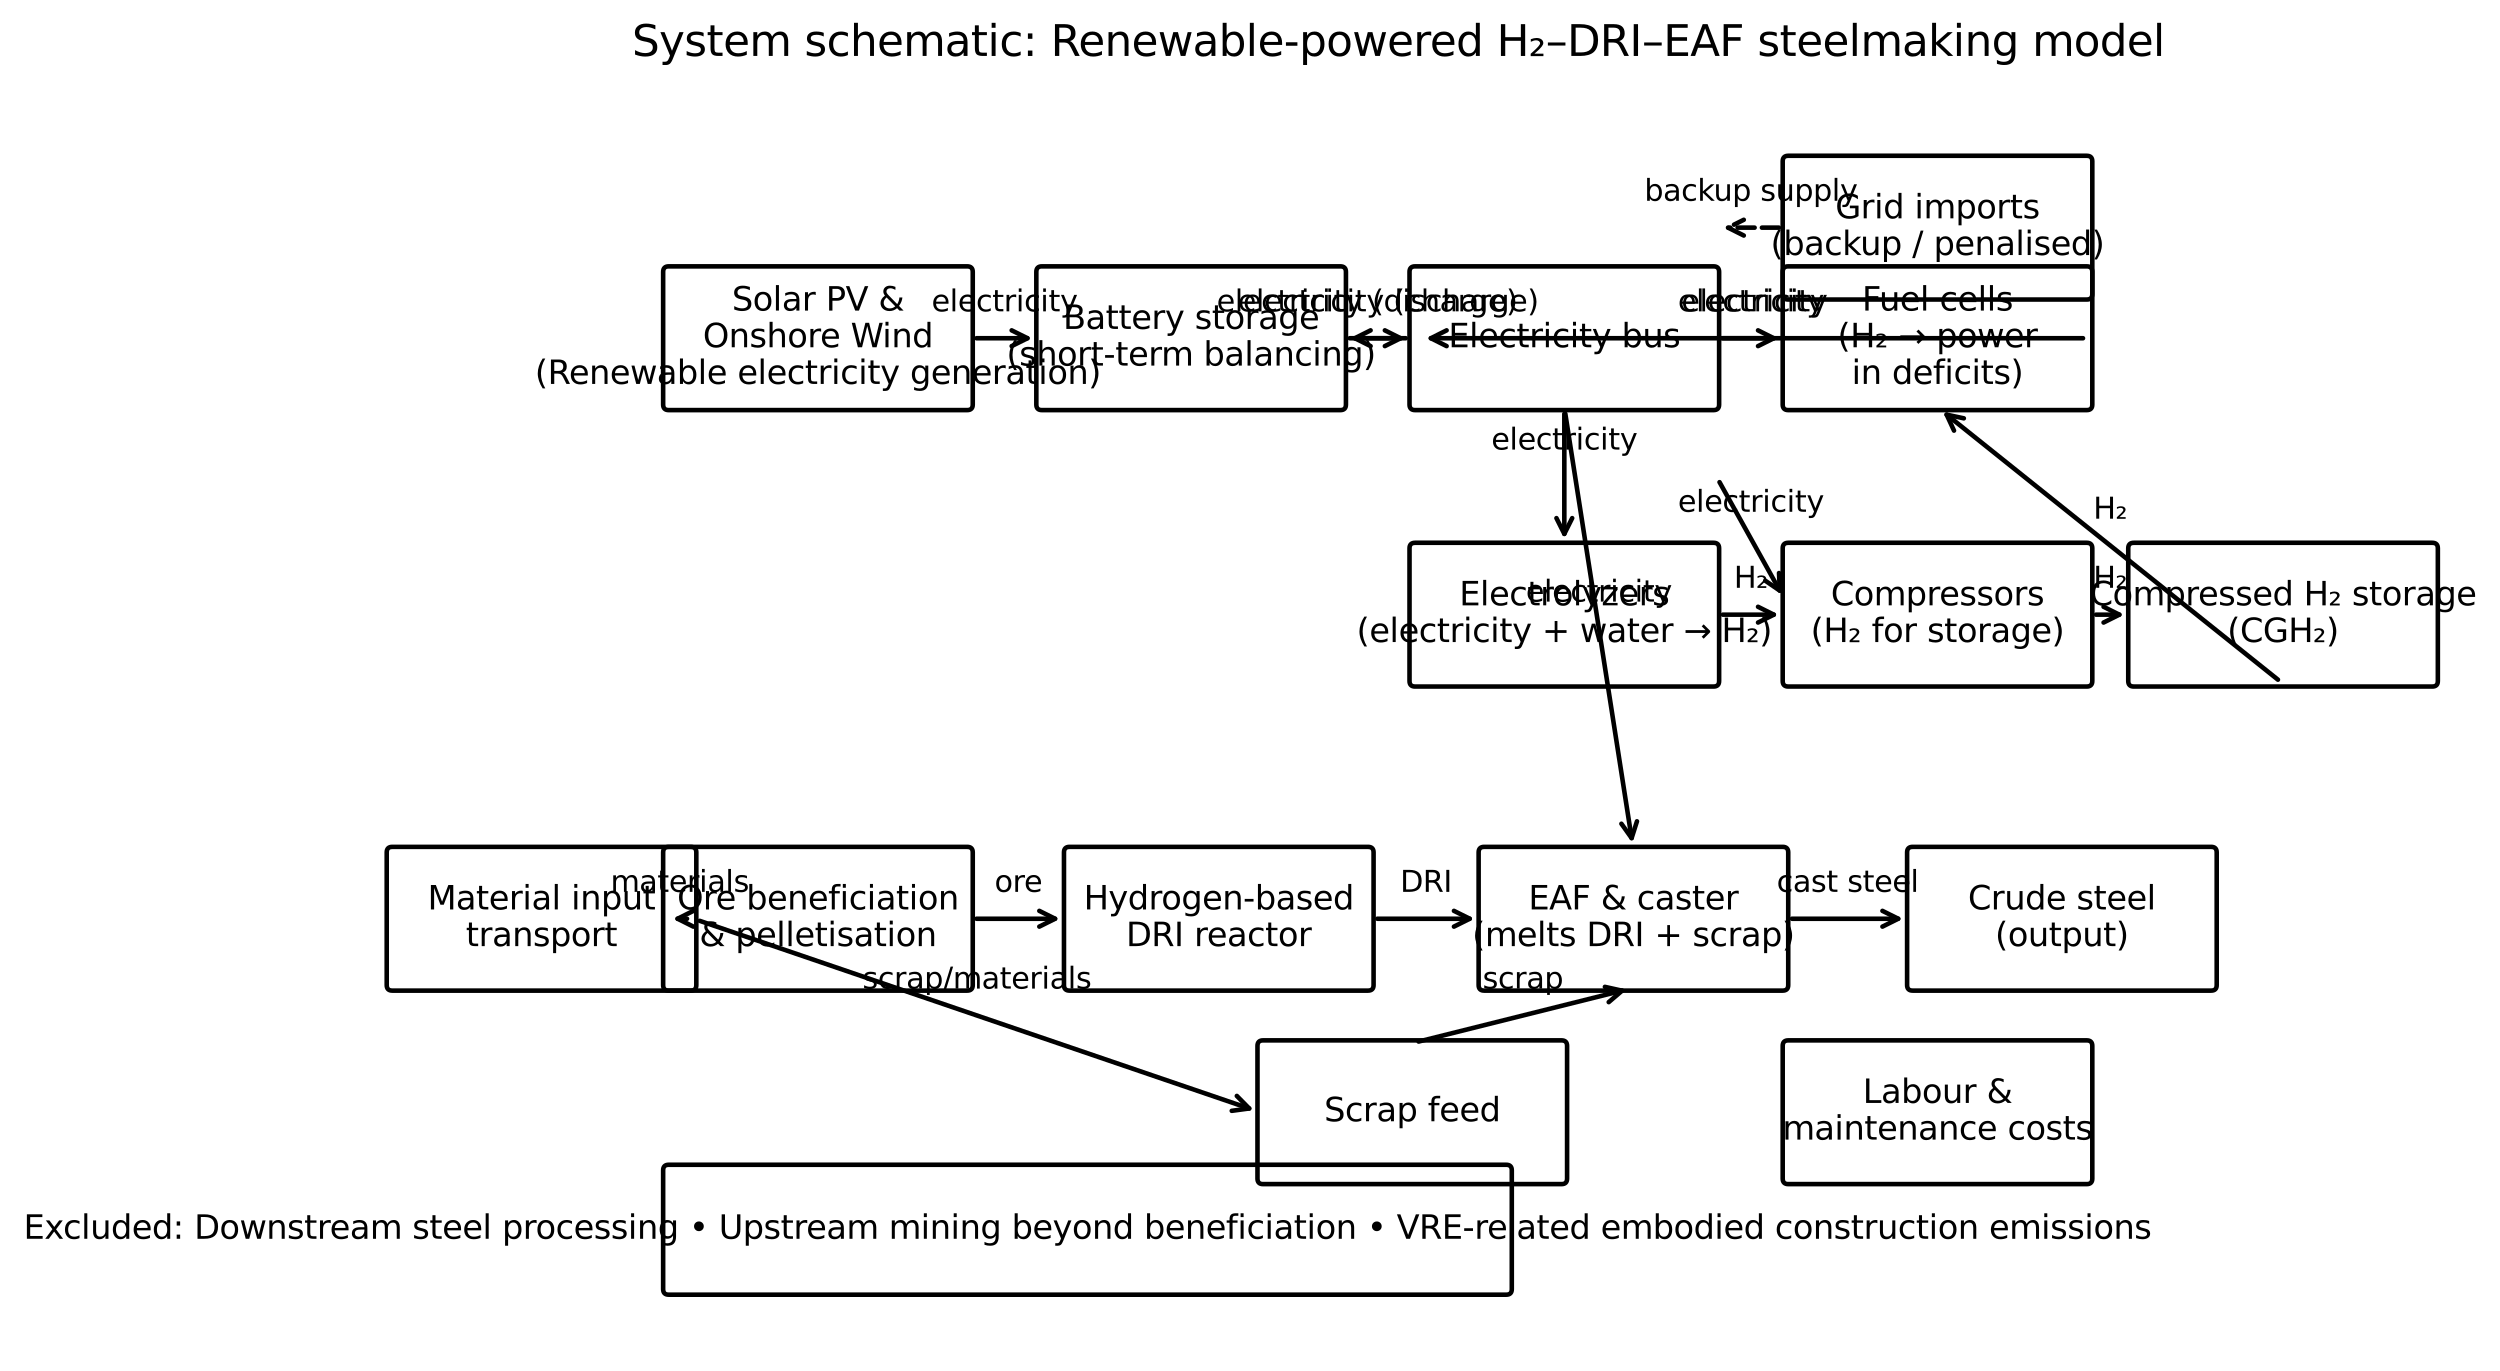 <?xml version="1.0" encoding="utf-8" standalone="no"?>
<!DOCTYPE svg PUBLIC "-//W3C//DTD SVG 1.1//EN"
  "http://www.w3.org/Graphics/SVG/1.1/DTD/svg11.dtd">
<svg xmlns:xlink="http://www.w3.org/1999/xlink" width="762.979pt" height="418.358pt" viewBox="0 0 762.979 418.358" xmlns="http://www.w3.org/2000/svg" version="1.1">
 <defs>
  <style type="text/css">*{stroke-linejoin: round; stroke-linecap: butt}</style>
 </defs>
 <g id="figure_1">
  <g id="patch_1">
   <path d="M 0 418.358 
L 762.979 418.358 
L 762.979 -0 
L 0 -0 
z
" style="fill: #ffffff"/>
  </g>
  <g id="axes_1">
   <g id="patch_2">
    <path d="M 204.073 125.16 
L 295.188 125.16 
Q 296.875 125.16 296.875 123.473 
L 296.875 82.977 
Q 296.875 81.29 295.188 81.29 
L 204.073 81.29 
Q 202.386 81.29 202.386 82.977 
L 202.386 123.473 
Q 202.386 125.16 204.073 125.16 
L 204.073 125.16 
z
" clip-path="url(#pe758086e94)" style="fill: none; stroke: #000000; stroke-width: 1.4; stroke-linejoin: miter"/>
   </g>
   <g id="patch_3">
    <path d="M 317.966 125.16 
L 409.081 125.16 
Q 410.768 125.16 410.768 123.473 
L 410.768 82.977 
Q 410.768 81.29 409.081 81.29 
L 317.966 81.29 
Q 316.279 81.29 316.279 82.977 
L 316.279 123.473 
Q 316.279 125.16 317.966 125.16 
L 317.966 125.16 
z
" clip-path="url(#pe758086e94)" style="fill: none; stroke: #000000; stroke-width: 1.4; stroke-linejoin: miter"/>
   </g>
   <g id="patch_4">
    <path d="M 431.86 125.16 
L 522.974 125.16 
Q 524.661 125.16 524.661 123.473 
L 524.661 82.977 
Q 524.661 81.29 522.974 81.29 
L 431.86 81.29 
Q 430.172 81.29 430.172 82.977 
L 430.172 123.473 
Q 430.172 125.16 431.86 125.16 
L 431.86 125.16 
z
" clip-path="url(#pe758086e94)" style="fill: none; stroke: #000000; stroke-width: 1.4; stroke-linejoin: miter"/>
   </g>
   <g id="patch_5">
    <path d="M 545.753 91.414 
L 636.867 91.414 
Q 638.554 91.414 638.554 89.726 
L 638.554 49.231 
Q 638.554 47.544 636.867 47.544 
L 545.753 47.544 
Q 544.065 47.544 544.065 49.231 
L 544.065 89.726 
Q 544.065 91.414 545.753 91.414 
L 545.753 91.414 
z
" clip-path="url(#pe758086e94)" style="fill: none; stroke: #000000; stroke-width: 1.4; stroke-linejoin: miter"/>
   </g>
   <g id="patch_6">
    <path d="M 545.753 125.16 
L 636.867 125.16 
Q 638.554 125.16 638.554 123.473 
L 638.554 82.977 
Q 638.554 81.29 636.867 81.29 
L 545.753 81.29 
Q 544.065 81.29 544.065 82.977 
L 544.065 123.473 
Q 544.065 125.16 545.753 125.16 
L 545.753 125.16 
z
" clip-path="url(#pe758086e94)" style="fill: none; stroke: #000000; stroke-width: 1.4; stroke-linejoin: miter"/>
   </g>
   <g id="patch_7">
    <path d="M 431.86 209.525 
L 522.974 209.525 
Q 524.661 209.525 524.661 207.838 
L 524.661 167.342 
Q 524.661 165.655 522.974 165.655 
L 431.86 165.655 
Q 430.172 165.655 430.172 167.342 
L 430.172 207.838 
Q 430.172 209.525 431.86 209.525 
L 431.86 209.525 
z
" clip-path="url(#pe758086e94)" style="fill: none; stroke: #000000; stroke-width: 1.4; stroke-linejoin: miter"/>
   </g>
   <g id="patch_8">
    <path d="M 545.753 209.525 
L 636.867 209.525 
Q 638.554 209.525 638.554 207.838 
L 638.554 167.342 
Q 638.554 165.655 636.867 165.655 
L 545.753 165.655 
Q 544.065 165.655 544.065 167.342 
L 544.065 207.838 
Q 544.065 209.525 545.753 209.525 
L 545.753 209.525 
z
" clip-path="url(#pe758086e94)" style="fill: none; stroke: #000000; stroke-width: 1.4; stroke-linejoin: miter"/>
   </g>
   <g id="patch_9">
    <path d="M 651.209 209.525 
L 742.324 209.525 
Q 744.011 209.525 744.011 207.838 
L 744.011 167.342 
Q 744.011 165.655 742.324 165.655 
L 651.209 165.655 
Q 649.522 165.655 649.522 167.342 
L 649.522 207.838 
Q 649.522 209.525 651.209 209.525 
L 651.209 209.525 
z
" clip-path="url(#pe758086e94)" style="fill: none; stroke: #000000; stroke-width: 1.4; stroke-linejoin: miter"/>
   </g>
   <g id="patch_10">
    <path d="M 204.073 302.327 
L 295.188 302.327 
Q 296.875 302.327 296.875 300.64 
L 296.875 260.144 
Q 296.875 258.457 295.188 258.457 
L 204.073 258.457 
Q 202.386 258.457 202.386 260.144 
L 202.386 300.64 
Q 202.386 302.327 204.073 302.327 
L 204.073 302.327 
z
" clip-path="url(#pe758086e94)" style="fill: none; stroke: #000000; stroke-width: 1.4; stroke-linejoin: miter"/>
   </g>
   <g id="patch_11">
    <path d="M 326.403 302.327 
L 417.517 302.327 
Q 419.205 302.327 419.205 300.64 
L 419.205 260.144 
Q 419.205 258.457 417.517 258.457 
L 326.403 258.457 
Q 324.716 258.457 324.716 260.144 
L 324.716 300.64 
Q 324.716 302.327 326.403 302.327 
L 326.403 302.327 
z
" clip-path="url(#pe758086e94)" style="fill: none; stroke: #000000; stroke-width: 1.4; stroke-linejoin: miter"/>
   </g>
   <g id="patch_12">
    <path d="M 452.951 302.327 
L 544.065 302.327 
Q 545.753 302.327 545.753 300.64 
L 545.753 260.144 
Q 545.753 258.457 544.065 258.457 
L 452.951 258.457 
Q 451.264 258.457 451.264 260.144 
L 451.264 300.64 
Q 451.264 302.327 452.951 302.327 
L 452.951 302.327 
z
" clip-path="url(#pe758086e94)" style="fill: none; stroke: #000000; stroke-width: 1.4; stroke-linejoin: miter"/>
   </g>
   <g id="patch_13">
    <path d="M 583.717 302.327 
L 674.831 302.327 
Q 676.519 302.327 676.519 300.64 
L 676.519 260.144 
Q 676.519 258.457 674.831 258.457 
L 583.717 258.457 
Q 582.03 258.457 582.03 260.144 
L 582.03 300.64 
Q 582.03 302.327 583.717 302.327 
L 583.717 302.327 
z
" clip-path="url(#pe758086e94)" style="fill: none; stroke: #000000; stroke-width: 1.4; stroke-linejoin: miter"/>
   </g>
   <g id="patch_14">
    <path d="M 119.708 302.327 
L 210.823 302.327 
Q 212.51 302.327 212.51 300.64 
L 212.51 260.144 
Q 212.51 258.457 210.823 258.457 
L 119.708 258.457 
Q 118.021 258.457 118.021 260.144 
L 118.021 300.64 
Q 118.021 302.327 119.708 302.327 
L 119.708 302.327 
z
" clip-path="url(#pe758086e94)" style="fill: none; stroke: #000000; stroke-width: 1.4; stroke-linejoin: miter"/>
   </g>
   <g id="patch_15">
    <path d="M 385.459 361.382 
L 476.573 361.382 
Q 478.26 361.382 478.26 359.695 
L 478.26 319.2 
Q 478.26 317.513 476.573 317.513 
L 385.459 317.513 
Q 383.771 317.513 383.771 319.2 
L 383.771 359.695 
Q 383.771 361.382 385.459 361.382 
L 385.459 361.382 
z
" clip-path="url(#pe758086e94)" style="fill: none; stroke: #000000; stroke-width: 1.4; stroke-linejoin: miter"/>
   </g>
   <g id="patch_16">
    <path d="M 545.753 361.382 
L 636.867 361.382 
Q 638.554 361.382 638.554 359.695 
L 638.554 319.2 
Q 638.554 317.513 636.867 317.513 
L 545.753 317.513 
Q 544.065 317.513 544.065 319.2 
L 544.065 359.695 
Q 544.065 361.382 545.753 361.382 
L 545.753 361.382 
z
" clip-path="url(#pe758086e94)" style="fill: none; stroke: #000000; stroke-width: 1.4; stroke-linejoin: miter"/>
   </g>
   <g id="patch_17">
    <path d="M 204.073 395.129 
L 459.7 395.129 
Q 461.387 395.129 461.387 393.441 
L 461.387 357.164 
Q 461.387 355.477 459.7 355.477 
L 204.073 355.477 
Q 202.386 355.477 202.386 357.164 
L 202.386 393.441 
Q 202.386 395.129 204.073 395.129 
L 204.073 395.129 
z
" clip-path="url(#pe758086e94)" style="fill: none; stroke: #000000; stroke-width: 1.4; stroke-linejoin: miter"/>
   </g>
   <g id="patch_18">
    <path d="M 298.032 103.225 
Q 306.578 103.225 313.558 103.225 
" clip-path="url(#pe758086e94)" style="fill: none; stroke: #000000; stroke-width: 1.4; stroke-linecap: round"/>
    <path d="M 308.758 100.825 
L 313.558 103.225 
L 308.758 105.625 
" clip-path="url(#pe758086e94)" style="fill: none; stroke: #000000; stroke-width: 1.4; stroke-linecap: round"/>
   </g>
   <g id="patch_19">
    <path d="M 411.925 103.225 
Q 420.471 103.225 427.451 103.225 
" clip-path="url(#pe758086e94)" style="fill: none; stroke: #000000; stroke-width: 1.4; stroke-linecap: round"/>
    <path d="M 422.651 100.825 
L 427.451 103.225 
L 422.651 105.625 
" clip-path="url(#pe758086e94)" style="fill: none; stroke: #000000; stroke-width: 1.4; stroke-linecap: round"/>
   </g>
   <g id="patch_20">
    <path d="M 429.015 103.225 
Q 420.47 103.225 413.489 103.225 
" clip-path="url(#pe758086e94)" style="fill: none; stroke: #000000; stroke-width: 1.4; stroke-linecap: round"/>
    <path d="M 418.289 105.625 
L 413.489 103.225 
L 418.289 100.825 
" clip-path="url(#pe758086e94)" style="fill: none; stroke: #000000; stroke-width: 1.4; stroke-linecap: round"/>
   </g>
   <g id="patch_21">
    <path d="M 542.908 69.479 
Q 534.363 69.479 527.382 69.479 
" clip-path="url(#pe758086e94)" style="fill: none; stroke-dasharray: 5.18,2.24; stroke-dashoffset: 0; stroke: #000000; stroke-width: 1.4; stroke-linecap: round"/>
    <path d="M 532.182 71.879 
L 527.382 69.479 
L 532.182 67.079 
" clip-path="url(#pe758086e94)" style="fill: none; stroke-dasharray: 5.18,2.24; stroke-dashoffset: 0; stroke: #000000; stroke-width: 1.4; stroke-linecap: round"/>
   </g>
   <g id="patch_22">
    <path d="M 525.818 103.225 
Q 534.364 103.225 541.344 103.225 
" clip-path="url(#pe758086e94)" style="fill: none; stroke: #000000; stroke-width: 1.4; stroke-linecap: round"/>
    <path d="M 536.544 100.825 
L 541.344 103.225 
L 536.544 105.625 
" clip-path="url(#pe758086e94)" style="fill: none; stroke: #000000; stroke-width: 1.4; stroke-linecap: round"/>
   </g>
   <g id="patch_23">
    <path d="M 635.71 103.225 
Q 535.417 103.225 436.69 103.225 
" clip-path="url(#pe758086e94)" style="fill: none; stroke: #000000; stroke-width: 1.4; stroke-linecap: round"/>
    <path d="M 441.49 105.625 
L 436.69 103.225 
L 441.49 100.825 
" clip-path="url(#pe758086e94)" style="fill: none; stroke: #000000; stroke-width: 1.4; stroke-linecap: round"/>
   </g>
   <g id="patch_24">
    <path d="M 477.417 126.317 
Q 477.417 145.41 477.417 162.937 
" clip-path="url(#pe758086e94)" style="fill: none; stroke: #000000; stroke-width: 1.4; stroke-linecap: round"/>
    <path d="M 479.817 158.137 
L 477.417 162.937 
L 475.017 158.137 
" clip-path="url(#pe758086e94)" style="fill: none; stroke: #000000; stroke-width: 1.4; stroke-linecap: round"/>
   </g>
   <g id="patch_25">
    <path d="M 524.79 147.157 
Q 534.364 164.39 543.177 180.255 
" clip-path="url(#pe758086e94)" style="fill: none; stroke: #000000; stroke-width: 1.4; stroke-linecap: round"/>
    <path d="M 542.944 174.894 
L 543.177 180.255 
L 538.748 177.225 
" clip-path="url(#pe758086e94)" style="fill: none; stroke: #000000; stroke-width: 1.4; stroke-linecap: round"/>
   </g>
   <g id="patch_26">
    <path d="M 477.725 126.289 
Q 487.962 191.807 497.958 255.777 
" clip-path="url(#pe758086e94)" style="fill: none; stroke: #000000; stroke-width: 1.4; stroke-linecap: round"/>
    <path d="M 499.588 250.664 
L 497.958 255.777 
L 494.845 251.405 
" clip-path="url(#pe758086e94)" style="fill: none; stroke: #000000; stroke-width: 1.4; stroke-linecap: round"/>
   </g>
   <g id="patch_27">
    <path d="M 525.818 187.59 
Q 534.364 187.59 541.344 187.59 
" clip-path="url(#pe758086e94)" style="fill: none; stroke: #000000; stroke-width: 1.4; stroke-linecap: round"/>
    <path d="M 536.544 185.19 
L 541.344 187.59 
L 536.544 189.99 
" clip-path="url(#pe758086e94)" style="fill: none; stroke: #000000; stroke-width: 1.4; stroke-linecap: round"/>
   </g>
   <g id="patch_28">
    <path d="M 639.71 187.59 
Q 644.037 187.59 646.8 187.59 
" clip-path="url(#pe758086e94)" style="fill: none; stroke: #000000; stroke-width: 1.4; stroke-linecap: round"/>
    <path d="M 642 185.19 
L 646.8 187.59 
L 642 189.99 
" clip-path="url(#pe758086e94)" style="fill: none; stroke: #000000; stroke-width: 1.4; stroke-linecap: round"/>
   </g>
   <g id="patch_29">
    <path d="M 695.205 207.433 
Q 644.039 166.5 594.095 126.545 
" clip-path="url(#pe758086e94)" style="fill: none; stroke: #000000; stroke-width: 1.4; stroke-linecap: round"/>
    <path d="M 596.344 131.417 
L 594.095 126.545 
L 599.343 127.669 
" clip-path="url(#pe758086e94)" style="fill: none; stroke: #000000; stroke-width: 1.4; stroke-linecap: round"/>
   </g>
   <g id="patch_30">
    <path d="M 298.032 280.392 
Q 310.796 280.392 321.995 280.392 
" clip-path="url(#pe758086e94)" style="fill: none; stroke: #000000; stroke-width: 1.4; stroke-linecap: round"/>
    <path d="M 317.195 277.992 
L 321.995 280.392 
L 317.195 282.792 
" clip-path="url(#pe758086e94)" style="fill: none; stroke: #000000; stroke-width: 1.4; stroke-linecap: round"/>
   </g>
   <g id="patch_31">
    <path d="M 420.359 280.392 
Q 435.231 280.392 448.538 280.392 
" clip-path="url(#pe758086e94)" style="fill: none; stroke: #000000; stroke-width: 1.4; stroke-linecap: round"/>
    <path d="M 443.738 277.992 
L 448.538 280.392 
L 443.738 282.792 
" clip-path="url(#pe758086e94)" style="fill: none; stroke: #000000; stroke-width: 1.4; stroke-linecap: round"/>
   </g>
   <g id="patch_32">
    <path d="M 546.906 280.392 
Q 563.891 280.392 579.31 280.392 
" clip-path="url(#pe758086e94)" style="fill: none; stroke: #000000; stroke-width: 1.4; stroke-linecap: round"/>
    <path d="M 574.51 277.992 
L 579.31 280.392 
L 574.51 282.792 
" clip-path="url(#pe758086e94)" style="fill: none; stroke: #000000; stroke-width: 1.4; stroke-linecap: round"/>
   </g>
   <g id="patch_33">
    <path d="M 432.956 317.871 
Q 464.762 309.92 495.049 302.348 
" clip-path="url(#pe758086e94)" style="fill: none; stroke: #000000; stroke-width: 1.4; stroke-linecap: round"/>
    <path d="M 489.81 301.184 
L 495.049 302.348 
L 490.974 305.84 
" clip-path="url(#pe758086e94)" style="fill: none; stroke: #000000; stroke-width: 1.4; stroke-linecap: round"/>
   </g>
   <g id="patch_34">
    <path d="M 209.668 280.392 
Q 207.45 280.392 206.798 280.392 
" clip-path="url(#pe758086e94)" style="fill: none; stroke: #000000; stroke-width: 1.4; stroke-linecap: round"/>
    <path d="M 211.598 282.792 
L 206.798 280.392 
L 211.598 277.992 
" clip-path="url(#pe758086e94)" style="fill: none; stroke: #000000; stroke-width: 1.4; stroke-linecap: round"/>
   </g>
   <g id="patch_35">
    <path d="M 213.558 281.038 
Q 298.141 309.92 381.241 338.296 
" clip-path="url(#pe758086e94)" style="fill: none; stroke: #000000; stroke-width: 1.4; stroke-linecap: round"/>
    <path d="M 377.474 334.473 
L 381.241 338.296 
L 375.923 339.016 
" clip-path="url(#pe758086e94)" style="fill: none; stroke: #000000; stroke-width: 1.4; stroke-linecap: round"/>
   </g>
   <g id="text_1">
    <!-- Solar PV &amp; -->
    <g transform="translate(223.376 94.786) scale(0.1 -0.1)">
     <defs>
      <path id="DejaVuSans-53" d="M 3425 4513 
L 3425 3897 
Q 3066 4069 2747 4153 
Q 2428 4238 2131 4238 
Q 1616 4238 1336 4038 
Q 1056 3838 1056 3469 
Q 1056 3159 1242 3001 
Q 1428 2844 1947 2747 
L 2328 2669 
Q 3034 2534 3370 2195 
Q 3706 1856 3706 1288 
Q 3706 609 3251 259 
Q 2797 -91 1919 -91 
Q 1588 -91 1214 -16 
Q 841 59 441 206 
L 441 856 
Q 825 641 1194 531 
Q 1563 422 1919 422 
Q 2459 422 2753 634 
Q 3047 847 3047 1241 
Q 3047 1584 2836 1778 
Q 2625 1972 2144 2069 
L 1759 2144 
Q 1053 2284 737 2584 
Q 422 2884 422 3419 
Q 422 4038 858 4394 
Q 1294 4750 2059 4750 
Q 2388 4750 2728 4690 
Q 3069 4631 3425 4513 
z
" transform="scale(0.016)"/>
      <path id="DejaVuSans-6f" d="M 1959 3097 
Q 1497 3097 1228 2736 
Q 959 2375 959 1747 
Q 959 1119 1226 758 
Q 1494 397 1959 397 
Q 2419 397 2687 759 
Q 2956 1122 2956 1747 
Q 2956 2369 2687 2733 
Q 2419 3097 1959 3097 
z
M 1959 3584 
Q 2709 3584 3137 3096 
Q 3566 2609 3566 1747 
Q 3566 888 3137 398 
Q 2709 -91 1959 -91 
Q 1206 -91 779 398 
Q 353 888 353 1747 
Q 353 2609 779 3096 
Q 1206 3584 1959 3584 
z
" transform="scale(0.016)"/>
      <path id="DejaVuSans-6c" d="M 603 4863 
L 1178 4863 
L 1178 0 
L 603 0 
L 603 4863 
z
" transform="scale(0.016)"/>
      <path id="DejaVuSans-61" d="M 2194 1759 
Q 1497 1759 1228 1600 
Q 959 1441 959 1056 
Q 959 750 1161 570 
Q 1363 391 1709 391 
Q 2188 391 2477 730 
Q 2766 1069 2766 1631 
L 2766 1759 
L 2194 1759 
z
M 3341 1997 
L 3341 0 
L 2766 0 
L 2766 531 
Q 2569 213 2275 61 
Q 1981 -91 1556 -91 
Q 1019 -91 701 211 
Q 384 513 384 1019 
Q 384 1609 779 1909 
Q 1175 2209 1959 2209 
L 2766 2209 
L 2766 2266 
Q 2766 2663 2505 2880 
Q 2244 3097 1772 3097 
Q 1472 3097 1187 3025 
Q 903 2953 641 2809 
L 641 3341 
Q 956 3463 1253 3523 
Q 1550 3584 1831 3584 
Q 2591 3584 2966 3190 
Q 3341 2797 3341 1997 
z
" transform="scale(0.016)"/>
      <path id="DejaVuSans-72" d="M 2631 2963 
Q 2534 3019 2420 3045 
Q 2306 3072 2169 3072 
Q 1681 3072 1420 2755 
Q 1159 2438 1159 1844 
L 1159 0 
L 581 0 
L 581 3500 
L 1159 3500 
L 1159 2956 
Q 1341 3275 1631 3429 
Q 1922 3584 2338 3584 
Q 2397 3584 2469 3576 
Q 2541 3569 2628 3553 
L 2631 2963 
z
" transform="scale(0.016)"/>
      <path id="DejaVuSans-20" transform="scale(0.016)"/>
      <path id="DejaVuSans-50" d="M 1259 4147 
L 1259 2394 
L 2053 2394 
Q 2494 2394 2734 2622 
Q 2975 2850 2975 3272 
Q 2975 3691 2734 3919 
Q 2494 4147 2053 4147 
L 1259 4147 
z
M 628 4666 
L 2053 4666 
Q 2838 4666 3239 4311 
Q 3641 3956 3641 3272 
Q 3641 2581 3239 2228 
Q 2838 1875 2053 1875 
L 1259 1875 
L 1259 0 
L 628 0 
L 628 4666 
z
" transform="scale(0.016)"/>
      <path id="DejaVuSans-56" d="M 1831 0 
L 50 4666 
L 709 4666 
L 2188 738 
L 3669 4666 
L 4325 4666 
L 2547 0 
L 1831 0 
z
" transform="scale(0.016)"/>
      <path id="DejaVuSans-26" d="M 1556 2509 
Q 1272 2256 1139 2004 
Q 1006 1753 1006 1478 
Q 1006 1022 1337 719 
Q 1669 416 2169 416 
Q 2466 416 2725 514 
Q 2984 613 3213 813 
L 1556 2509 
z
M 1997 2859 
L 3584 1234 
Q 3769 1513 3872 1830 
Q 3975 2147 3994 2503 
L 4575 2503 
Q 4538 2091 4375 1687 
Q 4213 1284 3922 891 
L 4794 0 
L 4006 0 
L 3559 459 
Q 3234 181 2878 45 
Q 2522 -91 2113 -91 
Q 1359 -91 881 339 
Q 403 769 403 1441 
Q 403 1841 612 2192 
Q 822 2544 1241 2853 
Q 1091 3050 1012 3245 
Q 934 3441 934 3628 
Q 934 4134 1281 4442 
Q 1628 4750 2203 4750 
Q 2463 4750 2720 4694 
Q 2978 4638 3244 4525 
L 3244 3956 
Q 2972 4103 2725 4179 
Q 2478 4256 2266 4256 
Q 1938 4256 1733 4082 
Q 1528 3909 1528 3634 
Q 1528 3475 1620 3314 
Q 1713 3153 1997 2859 
z
" transform="scale(0.016)"/>
     </defs>
     <use xlink:href="#DejaVuSans-53"/>
     <use xlink:href="#DejaVuSans-6f" transform="translate(63.477 0)"/>
     <use xlink:href="#DejaVuSans-6c" transform="translate(124.658 0)"/>
     <use xlink:href="#DejaVuSans-61" transform="translate(152.441 0)"/>
     <use xlink:href="#DejaVuSans-72" transform="translate(213.721 0)"/>
     <use xlink:href="#DejaVuSans-20" transform="translate(254.834 0)"/>
     <use xlink:href="#DejaVuSans-50" transform="translate(286.621 0)"/>
     <use xlink:href="#DejaVuSans-56" transform="translate(346.924 0)"/>
     <use xlink:href="#DejaVuSans-20" transform="translate(415.332 0)"/>
     <use xlink:href="#DejaVuSans-26" transform="translate(447.119 0)"/>
    </g>
    <!-- Onshore Wind -->
    <g transform="translate(214.521 105.984) scale(0.1 -0.1)">
     <defs>
      <path id="DejaVuSans-4f" d="M 2522 4238 
Q 1834 4238 1429 3725 
Q 1025 3213 1025 2328 
Q 1025 1447 1429 934 
Q 1834 422 2522 422 
Q 3209 422 3611 934 
Q 4013 1447 4013 2328 
Q 4013 3213 3611 3725 
Q 3209 4238 2522 4238 
z
M 2522 4750 
Q 3503 4750 4090 4092 
Q 4678 3434 4678 2328 
Q 4678 1225 4090 567 
Q 3503 -91 2522 -91 
Q 1538 -91 948 565 
Q 359 1222 359 2328 
Q 359 3434 948 4092 
Q 1538 4750 2522 4750 
z
" transform="scale(0.016)"/>
      <path id="DejaVuSans-6e" d="M 3513 2113 
L 3513 0 
L 2938 0 
L 2938 2094 
Q 2938 2591 2744 2837 
Q 2550 3084 2163 3084 
Q 1697 3084 1428 2787 
Q 1159 2491 1159 1978 
L 1159 0 
L 581 0 
L 581 3500 
L 1159 3500 
L 1159 2956 
Q 1366 3272 1645 3428 
Q 1925 3584 2291 3584 
Q 2894 3584 3203 3211 
Q 3513 2838 3513 2113 
z
" transform="scale(0.016)"/>
      <path id="DejaVuSans-73" d="M 2834 3397 
L 2834 2853 
Q 2591 2978 2328 3040 
Q 2066 3103 1784 3103 
Q 1356 3103 1142 2972 
Q 928 2841 928 2578 
Q 928 2378 1081 2264 
Q 1234 2150 1697 2047 
L 1894 2003 
Q 2506 1872 2764 1633 
Q 3022 1394 3022 966 
Q 3022 478 2636 193 
Q 2250 -91 1575 -91 
Q 1294 -91 989 -36 
Q 684 19 347 128 
L 347 722 
Q 666 556 975 473 
Q 1284 391 1588 391 
Q 1994 391 2212 530 
Q 2431 669 2431 922 
Q 2431 1156 2273 1281 
Q 2116 1406 1581 1522 
L 1381 1569 
Q 847 1681 609 1914 
Q 372 2147 372 2553 
Q 372 3047 722 3315 
Q 1072 3584 1716 3584 
Q 2034 3584 2315 3537 
Q 2597 3491 2834 3397 
z
" transform="scale(0.016)"/>
      <path id="DejaVuSans-68" d="M 3513 2113 
L 3513 0 
L 2938 0 
L 2938 2094 
Q 2938 2591 2744 2837 
Q 2550 3084 2163 3084 
Q 1697 3084 1428 2787 
Q 1159 2491 1159 1978 
L 1159 0 
L 581 0 
L 581 4863 
L 1159 4863 
L 1159 2956 
Q 1366 3272 1645 3428 
Q 1925 3584 2291 3584 
Q 2894 3584 3203 3211 
Q 3513 2838 3513 2113 
z
" transform="scale(0.016)"/>
      <path id="DejaVuSans-65" d="M 3597 1894 
L 3597 1613 
L 953 1613 
Q 991 1019 1311 708 
Q 1631 397 2203 397 
Q 2534 397 2845 478 
Q 3156 559 3463 722 
L 3463 178 
Q 3153 47 2828 -22 
Q 2503 -91 2169 -91 
Q 1331 -91 842 396 
Q 353 884 353 1716 
Q 353 2575 817 3079 
Q 1281 3584 2069 3584 
Q 2775 3584 3186 3129 
Q 3597 2675 3597 1894 
z
M 3022 2063 
Q 3016 2534 2758 2815 
Q 2500 3097 2075 3097 
Q 1594 3097 1305 2825 
Q 1016 2553 972 2059 
L 3022 2063 
z
" transform="scale(0.016)"/>
      <path id="DejaVuSans-57" d="M 213 4666 
L 850 4666 
L 1831 722 
L 2809 4666 
L 3519 4666 
L 4500 722 
L 5478 4666 
L 6119 4666 
L 4947 0 
L 4153 0 
L 3169 4050 
L 2175 0 
L 1381 0 
L 213 4666 
z
" transform="scale(0.016)"/>
      <path id="DejaVuSans-69" d="M 603 3500 
L 1178 3500 
L 1178 0 
L 603 0 
L 603 3500 
z
M 603 4863 
L 1178 4863 
L 1178 4134 
L 603 4134 
L 603 4863 
z
" transform="scale(0.016)"/>
      <path id="DejaVuSans-64" d="M 2906 2969 
L 2906 4863 
L 3481 4863 
L 3481 0 
L 2906 0 
L 2906 525 
Q 2725 213 2448 61 
Q 2172 -91 1784 -91 
Q 1150 -91 751 415 
Q 353 922 353 1747 
Q 353 2572 751 3078 
Q 1150 3584 1784 3584 
Q 2172 3584 2448 3432 
Q 2725 3281 2906 2969 
z
M 947 1747 
Q 947 1113 1208 752 
Q 1469 391 1925 391 
Q 2381 391 2643 752 
Q 2906 1113 2906 1747 
Q 2906 2381 2643 2742 
Q 2381 3103 1925 3103 
Q 1469 3103 1208 2742 
Q 947 2381 947 1747 
z
" transform="scale(0.016)"/>
     </defs>
     <use xlink:href="#DejaVuSans-4f"/>
     <use xlink:href="#DejaVuSans-6e" transform="translate(78.711 0)"/>
     <use xlink:href="#DejaVuSans-73" transform="translate(142.09 0)"/>
     <use xlink:href="#DejaVuSans-68" transform="translate(194.189 0)"/>
     <use xlink:href="#DejaVuSans-6f" transform="translate(257.568 0)"/>
     <use xlink:href="#DejaVuSans-72" transform="translate(318.75 0)"/>
     <use xlink:href="#DejaVuSans-65" transform="translate(357.613 0)"/>
     <use xlink:href="#DejaVuSans-20" transform="translate(419.137 0)"/>
     <use xlink:href="#DejaVuSans-57" transform="translate(450.924 0)"/>
     <use xlink:href="#DejaVuSans-69" transform="translate(547.551 0)"/>
     <use xlink:href="#DejaVuSans-6e" transform="translate(575.334 0)"/>
     <use xlink:href="#DejaVuSans-64" transform="translate(638.713 0)"/>
    </g>
    <!-- (Renewable electricity generation) -->
    <g transform="translate(163.24 117.182) scale(0.1 -0.1)">
     <defs>
      <path id="DejaVuSans-28" d="M 1984 4856 
Q 1566 4138 1362 3434 
Q 1159 2731 1159 2009 
Q 1159 1288 1364 580 
Q 1569 -128 1984 -844 
L 1484 -844 
Q 1016 -109 783 600 
Q 550 1309 550 2009 
Q 550 2706 781 3412 
Q 1013 4119 1484 4856 
L 1984 4856 
z
" transform="scale(0.016)"/>
      <path id="DejaVuSans-52" d="M 2841 2188 
Q 3044 2119 3236 1894 
Q 3428 1669 3622 1275 
L 4263 0 
L 3584 0 
L 2988 1197 
Q 2756 1666 2539 1819 
Q 2322 1972 1947 1972 
L 1259 1972 
L 1259 0 
L 628 0 
L 628 4666 
L 2053 4666 
Q 2853 4666 3247 4331 
Q 3641 3997 3641 3322 
Q 3641 2881 3436 2590 
Q 3231 2300 2841 2188 
z
M 1259 4147 
L 1259 2491 
L 2053 2491 
Q 2509 2491 2742 2702 
Q 2975 2913 2975 3322 
Q 2975 3731 2742 3939 
Q 2509 4147 2053 4147 
L 1259 4147 
z
" transform="scale(0.016)"/>
      <path id="DejaVuSans-77" d="M 269 3500 
L 844 3500 
L 1563 769 
L 2278 3500 
L 2956 3500 
L 3675 769 
L 4391 3500 
L 4966 3500 
L 4050 0 
L 3372 0 
L 2619 2869 
L 1863 0 
L 1184 0 
L 269 3500 
z
" transform="scale(0.016)"/>
      <path id="DejaVuSans-62" d="M 3116 1747 
Q 3116 2381 2855 2742 
Q 2594 3103 2138 3103 
Q 1681 3103 1420 2742 
Q 1159 2381 1159 1747 
Q 1159 1113 1420 752 
Q 1681 391 2138 391 
Q 2594 391 2855 752 
Q 3116 1113 3116 1747 
z
M 1159 2969 
Q 1341 3281 1617 3432 
Q 1894 3584 2278 3584 
Q 2916 3584 3314 3078 
Q 3713 2572 3713 1747 
Q 3713 922 3314 415 
Q 2916 -91 2278 -91 
Q 1894 -91 1617 61 
Q 1341 213 1159 525 
L 1159 0 
L 581 0 
L 581 4863 
L 1159 4863 
L 1159 2969 
z
" transform="scale(0.016)"/>
      <path id="DejaVuSans-63" d="M 3122 3366 
L 3122 2828 
Q 2878 2963 2633 3030 
Q 2388 3097 2138 3097 
Q 1578 3097 1268 2742 
Q 959 2388 959 1747 
Q 959 1106 1268 751 
Q 1578 397 2138 397 
Q 2388 397 2633 464 
Q 2878 531 3122 666 
L 3122 134 
Q 2881 22 2623 -34 
Q 2366 -91 2075 -91 
Q 1284 -91 818 406 
Q 353 903 353 1747 
Q 353 2603 823 3093 
Q 1294 3584 2113 3584 
Q 2378 3584 2631 3529 
Q 2884 3475 3122 3366 
z
" transform="scale(0.016)"/>
      <path id="DejaVuSans-74" d="M 1172 4494 
L 1172 3500 
L 2356 3500 
L 2356 3053 
L 1172 3053 
L 1172 1153 
Q 1172 725 1289 603 
Q 1406 481 1766 481 
L 2356 481 
L 2356 0 
L 1766 0 
Q 1100 0 847 248 
Q 594 497 594 1153 
L 594 3053 
L 172 3053 
L 172 3500 
L 594 3500 
L 594 4494 
L 1172 4494 
z
" transform="scale(0.016)"/>
      <path id="DejaVuSans-79" d="M 2059 -325 
Q 1816 -950 1584 -1140 
Q 1353 -1331 966 -1331 
L 506 -1331 
L 506 -850 
L 844 -850 
Q 1081 -850 1212 -737 
Q 1344 -625 1503 -206 
L 1606 56 
L 191 3500 
L 800 3500 
L 1894 763 
L 2988 3500 
L 3597 3500 
L 2059 -325 
z
" transform="scale(0.016)"/>
      <path id="DejaVuSans-67" d="M 2906 1791 
Q 2906 2416 2648 2759 
Q 2391 3103 1925 3103 
Q 1463 3103 1205 2759 
Q 947 2416 947 1791 
Q 947 1169 1205 825 
Q 1463 481 1925 481 
Q 2391 481 2648 825 
Q 2906 1169 2906 1791 
z
M 3481 434 
Q 3481 -459 3084 -895 
Q 2688 -1331 1869 -1331 
Q 1566 -1331 1297 -1286 
Q 1028 -1241 775 -1147 
L 775 -588 
Q 1028 -725 1275 -790 
Q 1522 -856 1778 -856 
Q 2344 -856 2625 -561 
Q 2906 -266 2906 331 
L 2906 616 
Q 2728 306 2450 153 
Q 2172 0 1784 0 
Q 1141 0 747 490 
Q 353 981 353 1791 
Q 353 2603 747 3093 
Q 1141 3584 1784 3584 
Q 2172 3584 2450 3431 
Q 2728 3278 2906 2969 
L 2906 3500 
L 3481 3500 
L 3481 434 
z
" transform="scale(0.016)"/>
      <path id="DejaVuSans-29" d="M 513 4856 
L 1013 4856 
Q 1481 4119 1714 3412 
Q 1947 2706 1947 2009 
Q 1947 1309 1714 600 
Q 1481 -109 1013 -844 
L 513 -844 
Q 928 -128 1133 580 
Q 1338 1288 1338 2009 
Q 1338 2731 1133 3434 
Q 928 4138 513 4856 
z
" transform="scale(0.016)"/>
     </defs>
     <use xlink:href="#DejaVuSans-28"/>
     <use xlink:href="#DejaVuSans-52" transform="translate(39.014 0)"/>
     <use xlink:href="#DejaVuSans-65" transform="translate(103.996 0)"/>
     <use xlink:href="#DejaVuSans-6e" transform="translate(165.52 0)"/>
     <use xlink:href="#DejaVuSans-65" transform="translate(228.898 0)"/>
     <use xlink:href="#DejaVuSans-77" transform="translate(290.422 0)"/>
     <use xlink:href="#DejaVuSans-61" transform="translate(372.209 0)"/>
     <use xlink:href="#DejaVuSans-62" transform="translate(433.488 0)"/>
     <use xlink:href="#DejaVuSans-6c" transform="translate(496.965 0)"/>
     <use xlink:href="#DejaVuSans-65" transform="translate(524.748 0)"/>
     <use xlink:href="#DejaVuSans-20" transform="translate(586.271 0)"/>
     <use xlink:href="#DejaVuSans-65" transform="translate(618.059 0)"/>
     <use xlink:href="#DejaVuSans-6c" transform="translate(679.582 0)"/>
     <use xlink:href="#DejaVuSans-65" transform="translate(707.365 0)"/>
     <use xlink:href="#DejaVuSans-63" transform="translate(768.889 0)"/>
     <use xlink:href="#DejaVuSans-74" transform="translate(823.869 0)"/>
     <use xlink:href="#DejaVuSans-72" transform="translate(863.078 0)"/>
     <use xlink:href="#DejaVuSans-69" transform="translate(904.191 0)"/>
     <use xlink:href="#DejaVuSans-63" transform="translate(931.975 0)"/>
     <use xlink:href="#DejaVuSans-69" transform="translate(986.955 0)"/>
     <use xlink:href="#DejaVuSans-74" transform="translate(1014.738 0)"/>
     <use xlink:href="#DejaVuSans-79" transform="translate(1053.947 0)"/>
     <use xlink:href="#DejaVuSans-20" transform="translate(1113.127 0)"/>
     <use xlink:href="#DejaVuSans-67" transform="translate(1144.914 0)"/>
     <use xlink:href="#DejaVuSans-65" transform="translate(1208.391 0)"/>
     <use xlink:href="#DejaVuSans-6e" transform="translate(1269.914 0)"/>
     <use xlink:href="#DejaVuSans-65" transform="translate(1333.293 0)"/>
     <use xlink:href="#DejaVuSans-72" transform="translate(1394.816 0)"/>
     <use xlink:href="#DejaVuSans-61" transform="translate(1435.93 0)"/>
     <use xlink:href="#DejaVuSans-74" transform="translate(1497.209 0)"/>
     <use xlink:href="#DejaVuSans-69" transform="translate(1536.418 0)"/>
     <use xlink:href="#DejaVuSans-6f" transform="translate(1564.201 0)"/>
     <use xlink:href="#DejaVuSans-6e" transform="translate(1625.383 0)"/>
     <use xlink:href="#DejaVuSans-29" transform="translate(1688.762 0)"/>
    </g>
   </g>
   <g id="text_2">
    <!-- Battery storage -->
    <g transform="translate(324.434 100.385) scale(0.1 -0.1)">
     <defs>
      <path id="DejaVuSans-42" d="M 1259 2228 
L 1259 519 
L 2272 519 
Q 2781 519 3026 730 
Q 3272 941 3272 1375 
Q 3272 1813 3026 2020 
Q 2781 2228 2272 2228 
L 1259 2228 
z
M 1259 4147 
L 1259 2741 
L 2194 2741 
Q 2656 2741 2882 2914 
Q 3109 3088 3109 3444 
Q 3109 3797 2882 3972 
Q 2656 4147 2194 4147 
L 1259 4147 
z
M 628 4666 
L 2241 4666 
Q 2963 4666 3353 4366 
Q 3744 4066 3744 3513 
Q 3744 3084 3544 2831 
Q 3344 2578 2956 2516 
Q 3422 2416 3680 2098 
Q 3938 1781 3938 1306 
Q 3938 681 3513 340 
Q 3088 0 2303 0 
L 628 0 
L 628 4666 
z
" transform="scale(0.016)"/>
     </defs>
     <use xlink:href="#DejaVuSans-42"/>
     <use xlink:href="#DejaVuSans-61" transform="translate(68.604 0)"/>
     <use xlink:href="#DejaVuSans-74" transform="translate(129.883 0)"/>
     <use xlink:href="#DejaVuSans-74" transform="translate(169.092 0)"/>
     <use xlink:href="#DejaVuSans-65" transform="translate(208.301 0)"/>
     <use xlink:href="#DejaVuSans-72" transform="translate(269.824 0)"/>
     <use xlink:href="#DejaVuSans-79" transform="translate(310.938 0)"/>
     <use xlink:href="#DejaVuSans-20" transform="translate(370.117 0)"/>
     <use xlink:href="#DejaVuSans-73" transform="translate(401.904 0)"/>
     <use xlink:href="#DejaVuSans-74" transform="translate(454.004 0)"/>
     <use xlink:href="#DejaVuSans-6f" transform="translate(493.213 0)"/>
     <use xlink:href="#DejaVuSans-72" transform="translate(554.395 0)"/>
     <use xlink:href="#DejaVuSans-61" transform="translate(595.508 0)"/>
     <use xlink:href="#DejaVuSans-67" transform="translate(656.787 0)"/>
     <use xlink:href="#DejaVuSans-65" transform="translate(720.264 0)"/>
    </g>
    <!-- (short-term balancing) -->
    <g transform="translate(307.164 111.583) scale(0.1 -0.1)">
     <defs>
      <path id="DejaVuSans-2d" d="M 313 2009 
L 1997 2009 
L 1997 1497 
L 313 1497 
L 313 2009 
z
" transform="scale(0.016)"/>
      <path id="DejaVuSans-6d" d="M 3328 2828 
Q 3544 3216 3844 3400 
Q 4144 3584 4550 3584 
Q 5097 3584 5394 3201 
Q 5691 2819 5691 2113 
L 5691 0 
L 5113 0 
L 5113 2094 
Q 5113 2597 4934 2840 
Q 4756 3084 4391 3084 
Q 3944 3084 3684 2787 
Q 3425 2491 3425 1978 
L 3425 0 
L 2847 0 
L 2847 2094 
Q 2847 2600 2669 2842 
Q 2491 3084 2119 3084 
Q 1678 3084 1418 2786 
Q 1159 2488 1159 1978 
L 1159 0 
L 581 0 
L 581 3500 
L 1159 3500 
L 1159 2956 
Q 1356 3278 1631 3431 
Q 1906 3584 2284 3584 
Q 2666 3584 2933 3390 
Q 3200 3197 3328 2828 
z
" transform="scale(0.016)"/>
     </defs>
     <use xlink:href="#DejaVuSans-28"/>
     <use xlink:href="#DejaVuSans-73" transform="translate(39.014 0)"/>
     <use xlink:href="#DejaVuSans-68" transform="translate(91.113 0)"/>
     <use xlink:href="#DejaVuSans-6f" transform="translate(154.492 0)"/>
     <use xlink:href="#DejaVuSans-72" transform="translate(215.674 0)"/>
     <use xlink:href="#DejaVuSans-74" transform="translate(256.787 0)"/>
     <use xlink:href="#DejaVuSans-2d" transform="translate(295.996 0)"/>
     <use xlink:href="#DejaVuSans-74" transform="translate(332.08 0)"/>
     <use xlink:href="#DejaVuSans-65" transform="translate(371.289 0)"/>
     <use xlink:href="#DejaVuSans-72" transform="translate(432.812 0)"/>
     <use xlink:href="#DejaVuSans-6d" transform="translate(472.176 0)"/>
     <use xlink:href="#DejaVuSans-20" transform="translate(569.588 0)"/>
     <use xlink:href="#DejaVuSans-62" transform="translate(601.375 0)"/>
     <use xlink:href="#DejaVuSans-61" transform="translate(664.852 0)"/>
     <use xlink:href="#DejaVuSans-6c" transform="translate(726.131 0)"/>
     <use xlink:href="#DejaVuSans-61" transform="translate(753.914 0)"/>
     <use xlink:href="#DejaVuSans-6e" transform="translate(815.193 0)"/>
     <use xlink:href="#DejaVuSans-63" transform="translate(878.572 0)"/>
     <use xlink:href="#DejaVuSans-69" transform="translate(933.553 0)"/>
     <use xlink:href="#DejaVuSans-6e" transform="translate(961.336 0)"/>
     <use xlink:href="#DejaVuSans-67" transform="translate(1024.715 0)"/>
     <use xlink:href="#DejaVuSans-29" transform="translate(1088.191 0)"/>
    </g>
   </g>
   <g id="text_3">
    <!-- Electricity bus -->
    <g transform="translate(442.043 105.984) scale(0.1 -0.1)">
     <defs>
      <path id="DejaVuSans-45" d="M 628 4666 
L 3578 4666 
L 3578 4134 
L 1259 4134 
L 1259 2753 
L 3481 2753 
L 3481 2222 
L 1259 2222 
L 1259 531 
L 3634 531 
L 3634 0 
L 628 0 
L 628 4666 
z
" transform="scale(0.016)"/>
      <path id="DejaVuSans-75" d="M 544 1381 
L 544 3500 
L 1119 3500 
L 1119 1403 
Q 1119 906 1312 657 
Q 1506 409 1894 409 
Q 2359 409 2629 706 
Q 2900 1003 2900 1516 
L 2900 3500 
L 3475 3500 
L 3475 0 
L 2900 0 
L 2900 538 
Q 2691 219 2414 64 
Q 2138 -91 1772 -91 
Q 1169 -91 856 284 
Q 544 659 544 1381 
z
M 1991 3584 
L 1991 3584 
z
" transform="scale(0.016)"/>
     </defs>
     <use xlink:href="#DejaVuSans-45"/>
     <use xlink:href="#DejaVuSans-6c" transform="translate(63.184 0)"/>
     <use xlink:href="#DejaVuSans-65" transform="translate(90.967 0)"/>
     <use xlink:href="#DejaVuSans-63" transform="translate(152.49 0)"/>
     <use xlink:href="#DejaVuSans-74" transform="translate(207.471 0)"/>
     <use xlink:href="#DejaVuSans-72" transform="translate(246.68 0)"/>
     <use xlink:href="#DejaVuSans-69" transform="translate(287.793 0)"/>
     <use xlink:href="#DejaVuSans-63" transform="translate(315.576 0)"/>
     <use xlink:href="#DejaVuSans-69" transform="translate(370.557 0)"/>
     <use xlink:href="#DejaVuSans-74" transform="translate(398.34 0)"/>
     <use xlink:href="#DejaVuSans-79" transform="translate(437.549 0)"/>
     <use xlink:href="#DejaVuSans-20" transform="translate(496.729 0)"/>
     <use xlink:href="#DejaVuSans-62" transform="translate(528.516 0)"/>
     <use xlink:href="#DejaVuSans-75" transform="translate(591.992 0)"/>
     <use xlink:href="#DejaVuSans-73" transform="translate(655.371 0)"/>
    </g>
   </g>
   <g id="text_4">
    <!-- Grid imports -->
    <g transform="translate(560.114 66.639) scale(0.1 -0.1)">
     <defs>
      <path id="DejaVuSans-47" d="M 3809 666 
L 3809 1919 
L 2778 1919 
L 2778 2438 
L 4434 2438 
L 4434 434 
Q 4069 175 3628 42 
Q 3188 -91 2688 -91 
Q 1594 -91 976 548 
Q 359 1188 359 2328 
Q 359 3472 976 4111 
Q 1594 4750 2688 4750 
Q 3144 4750 3555 4637 
Q 3966 4525 4313 4306 
L 4313 3634 
Q 3963 3931 3569 4081 
Q 3175 4231 2741 4231 
Q 1884 4231 1454 3753 
Q 1025 3275 1025 2328 
Q 1025 1384 1454 906 
Q 1884 428 2741 428 
Q 3075 428 3337 486 
Q 3600 544 3809 666 
z
" transform="scale(0.016)"/>
      <path id="DejaVuSans-70" d="M 1159 525 
L 1159 -1331 
L 581 -1331 
L 581 3500 
L 1159 3500 
L 1159 2969 
Q 1341 3281 1617 3432 
Q 1894 3584 2278 3584 
Q 2916 3584 3314 3078 
Q 3713 2572 3713 1747 
Q 3713 922 3314 415 
Q 2916 -91 2278 -91 
Q 1894 -91 1617 61 
Q 1341 213 1159 525 
z
M 3116 1747 
Q 3116 2381 2855 2742 
Q 2594 3103 2138 3103 
Q 1681 3103 1420 2742 
Q 1159 2381 1159 1747 
Q 1159 1113 1420 752 
Q 1681 391 2138 391 
Q 2594 391 2855 752 
Q 3116 1113 3116 1747 
z
" transform="scale(0.016)"/>
     </defs>
     <use xlink:href="#DejaVuSans-47"/>
     <use xlink:href="#DejaVuSans-72" transform="translate(77.49 0)"/>
     <use xlink:href="#DejaVuSans-69" transform="translate(118.604 0)"/>
     <use xlink:href="#DejaVuSans-64" transform="translate(146.387 0)"/>
     <use xlink:href="#DejaVuSans-20" transform="translate(209.863 0)"/>
     <use xlink:href="#DejaVuSans-69" transform="translate(241.65 0)"/>
     <use xlink:href="#DejaVuSans-6d" transform="translate(269.434 0)"/>
     <use xlink:href="#DejaVuSans-70" transform="translate(366.846 0)"/>
     <use xlink:href="#DejaVuSans-6f" transform="translate(430.322 0)"/>
     <use xlink:href="#DejaVuSans-72" transform="translate(491.504 0)"/>
     <use xlink:href="#DejaVuSans-74" transform="translate(532.617 0)"/>
     <use xlink:href="#DejaVuSans-73" transform="translate(571.826 0)"/>
    </g>
    <!-- (backup / penalised) -->
    <g transform="translate(540.359 77.837) scale(0.1 -0.1)">
     <defs>
      <path id="DejaVuSans-6b" d="M 581 4863 
L 1159 4863 
L 1159 1991 
L 2875 3500 
L 3609 3500 
L 1753 1863 
L 3688 0 
L 2938 0 
L 1159 1709 
L 1159 0 
L 581 0 
L 581 4863 
z
" transform="scale(0.016)"/>
      <path id="DejaVuSans-2f" d="M 1625 4666 
L 2156 4666 
L 531 -594 
L 0 -594 
L 1625 4666 
z
" transform="scale(0.016)"/>
     </defs>
     <use xlink:href="#DejaVuSans-28"/>
     <use xlink:href="#DejaVuSans-62" transform="translate(39.014 0)"/>
     <use xlink:href="#DejaVuSans-61" transform="translate(102.49 0)"/>
     <use xlink:href="#DejaVuSans-63" transform="translate(163.77 0)"/>
     <use xlink:href="#DejaVuSans-6b" transform="translate(218.75 0)"/>
     <use xlink:href="#DejaVuSans-75" transform="translate(273.535 0)"/>
     <use xlink:href="#DejaVuSans-70" transform="translate(336.914 0)"/>
     <use xlink:href="#DejaVuSans-20" transform="translate(400.391 0)"/>
     <use xlink:href="#DejaVuSans-2f" transform="translate(432.178 0)"/>
     <use xlink:href="#DejaVuSans-20" transform="translate(465.869 0)"/>
     <use xlink:href="#DejaVuSans-70" transform="translate(497.656 0)"/>
     <use xlink:href="#DejaVuSans-65" transform="translate(561.133 0)"/>
     <use xlink:href="#DejaVuSans-6e" transform="translate(622.656 0)"/>
     <use xlink:href="#DejaVuSans-61" transform="translate(686.035 0)"/>
     <use xlink:href="#DejaVuSans-6c" transform="translate(747.314 0)"/>
     <use xlink:href="#DejaVuSans-69" transform="translate(775.098 0)"/>
     <use xlink:href="#DejaVuSans-73" transform="translate(802.881 0)"/>
     <use xlink:href="#DejaVuSans-65" transform="translate(854.98 0)"/>
     <use xlink:href="#DejaVuSans-64" transform="translate(916.504 0)"/>
     <use xlink:href="#DejaVuSans-29" transform="translate(979.98 0)"/>
    </g>
   </g>
   <g id="text_5">
    <!-- Fuel cells -->
    <g transform="translate(568.277 94.786) scale(0.1 -0.1)">
     <defs>
      <path id="DejaVuSans-46" d="M 628 4666 
L 3309 4666 
L 3309 4134 
L 1259 4134 
L 1259 2759 
L 3109 2759 
L 3109 2228 
L 1259 2228 
L 1259 0 
L 628 0 
L 628 4666 
z
" transform="scale(0.016)"/>
     </defs>
     <use xlink:href="#DejaVuSans-46"/>
     <use xlink:href="#DejaVuSans-75" transform="translate(52.02 0)"/>
     <use xlink:href="#DejaVuSans-65" transform="translate(115.398 0)"/>
     <use xlink:href="#DejaVuSans-6c" transform="translate(176.922 0)"/>
     <use xlink:href="#DejaVuSans-20" transform="translate(204.705 0)"/>
     <use xlink:href="#DejaVuSans-63" transform="translate(236.492 0)"/>
     <use xlink:href="#DejaVuSans-65" transform="translate(291.473 0)"/>
     <use xlink:href="#DejaVuSans-6c" transform="translate(352.996 0)"/>
     <use xlink:href="#DejaVuSans-6c" transform="translate(380.779 0)"/>
     <use xlink:href="#DejaVuSans-73" transform="translate(408.562 0)"/>
    </g>
    <!-- (H₂ → power -->
    <g transform="translate(560.771 105.984) scale(0.1 -0.1)">
     <defs>
      <path id="DejaVuSans-48" d="M 628 4666 
L 1259 4666 
L 1259 2753 
L 3553 2753 
L 3553 4666 
L 4184 4666 
L 4184 0 
L 3553 0 
L 3553 2222 
L 1259 2222 
L 1259 0 
L 628 0 
L 628 4666 
z
" transform="scale(0.016)"/>
      <path id="DejaVuSans-2082" d="M 838 332 
L 2163 332 
L 2163 -24 
L 294 -24 
L 294 319 
Q 400 416 597 591 
Q 1672 1544 1672 1838 
Q 1672 2044 1509 2170 
Q 1347 2297 1081 2297 
Q 919 2297 728 2242 
Q 538 2188 313 2079 
L 313 2463 
Q 553 2551 761 2594 
Q 969 2638 1147 2638 
Q 1600 2638 1872 2432 
Q 2144 2226 2144 1888 
Q 2144 1454 1109 566 
Q 934 416 838 332 
z
" transform="scale(0.016)"/>
      <path id="DejaVuSans-2192" d="M 5050 2147 
L 5050 1866 
L 3822 638 
L 3447 1013 
L 4175 1741 
L 366 1741 
L 366 2272 
L 4175 2272 
L 3447 3000 
L 3822 3375 
L 5050 2147 
z
" transform="scale(0.016)"/>
     </defs>
     <use xlink:href="#DejaVuSans-28"/>
     <use xlink:href="#DejaVuSans-48" transform="translate(39.014 0)"/>
     <use xlink:href="#DejaVuSans-2082" transform="translate(114.209 0)"/>
     <use xlink:href="#DejaVuSans-20" transform="translate(154.297 0)"/>
     <use xlink:href="#DejaVuSans-2192" transform="translate(186.084 0)"/>
     <use xlink:href="#DejaVuSans-20" transform="translate(269.873 0)"/>
     <use xlink:href="#DejaVuSans-70" transform="translate(301.66 0)"/>
     <use xlink:href="#DejaVuSans-6f" transform="translate(365.137 0)"/>
     <use xlink:href="#DejaVuSans-77" transform="translate(426.318 0)"/>
     <use xlink:href="#DejaVuSans-65" transform="translate(508.105 0)"/>
     <use xlink:href="#DejaVuSans-72" transform="translate(569.629 0)"/>
    </g>
    <!-- in deficits) -->
    <g transform="translate(565.109 117.182) scale(0.1 -0.1)">
     <defs>
      <path id="DejaVuSans-66" d="M 2375 4863 
L 2375 4384 
L 1825 4384 
Q 1516 4384 1395 4259 
Q 1275 4134 1275 3809 
L 1275 3500 
L 2222 3500 
L 2222 3053 
L 1275 3053 
L 1275 0 
L 697 0 
L 697 3053 
L 147 3053 
L 147 3500 
L 697 3500 
L 697 3744 
Q 697 4328 969 4595 
Q 1241 4863 1831 4863 
L 2375 4863 
z
" transform="scale(0.016)"/>
     </defs>
     <use xlink:href="#DejaVuSans-69"/>
     <use xlink:href="#DejaVuSans-6e" transform="translate(27.783 0)"/>
     <use xlink:href="#DejaVuSans-20" transform="translate(91.162 0)"/>
     <use xlink:href="#DejaVuSans-64" transform="translate(122.949 0)"/>
     <use xlink:href="#DejaVuSans-65" transform="translate(186.426 0)"/>
     <use xlink:href="#DejaVuSans-66" transform="translate(247.949 0)"/>
     <use xlink:href="#DejaVuSans-69" transform="translate(283.154 0)"/>
     <use xlink:href="#DejaVuSans-63" transform="translate(310.938 0)"/>
     <use xlink:href="#DejaVuSans-69" transform="translate(365.918 0)"/>
     <use xlink:href="#DejaVuSans-74" transform="translate(393.701 0)"/>
     <use xlink:href="#DejaVuSans-73" transform="translate(432.91 0)"/>
     <use xlink:href="#DejaVuSans-29" transform="translate(485.01 0)"/>
    </g>
   </g>
   <g id="text_6">
    <!-- Electrolyzers -->
    <g transform="translate(445.371 184.751) scale(0.1 -0.1)">
     <defs>
      <path id="DejaVuSans-7a" d="M 353 3500 
L 3084 3500 
L 3084 2975 
L 922 459 
L 3084 459 
L 3084 0 
L 275 0 
L 275 525 
L 2438 3041 
L 353 3041 
L 353 3500 
z
" transform="scale(0.016)"/>
     </defs>
     <use xlink:href="#DejaVuSans-45"/>
     <use xlink:href="#DejaVuSans-6c" transform="translate(63.184 0)"/>
     <use xlink:href="#DejaVuSans-65" transform="translate(90.967 0)"/>
     <use xlink:href="#DejaVuSans-63" transform="translate(152.49 0)"/>
     <use xlink:href="#DejaVuSans-74" transform="translate(207.471 0)"/>
     <use xlink:href="#DejaVuSans-72" transform="translate(246.68 0)"/>
     <use xlink:href="#DejaVuSans-6f" transform="translate(285.543 0)"/>
     <use xlink:href="#DejaVuSans-6c" transform="translate(346.725 0)"/>
     <use xlink:href="#DejaVuSans-79" transform="translate(374.508 0)"/>
     <use xlink:href="#DejaVuSans-7a" transform="translate(433.688 0)"/>
     <use xlink:href="#DejaVuSans-65" transform="translate(486.178 0)"/>
     <use xlink:href="#DejaVuSans-72" transform="translate(547.701 0)"/>
     <use xlink:href="#DejaVuSans-73" transform="translate(588.814 0)"/>
    </g>
    <!-- (electricity + water → H₂) -->
    <g transform="translate(414.015 195.948) scale(0.1 -0.1)">
     <defs>
      <path id="DejaVuSans-2b" d="M 2944 4013 
L 2944 2272 
L 4684 2272 
L 4684 1741 
L 2944 1741 
L 2944 0 
L 2419 0 
L 2419 1741 
L 678 1741 
L 678 2272 
L 2419 2272 
L 2419 4013 
L 2944 4013 
z
" transform="scale(0.016)"/>
     </defs>
     <use xlink:href="#DejaVuSans-28"/>
     <use xlink:href="#DejaVuSans-65" transform="translate(39.014 0)"/>
     <use xlink:href="#DejaVuSans-6c" transform="translate(100.537 0)"/>
     <use xlink:href="#DejaVuSans-65" transform="translate(128.32 0)"/>
     <use xlink:href="#DejaVuSans-63" transform="translate(189.844 0)"/>
     <use xlink:href="#DejaVuSans-74" transform="translate(244.824 0)"/>
     <use xlink:href="#DejaVuSans-72" transform="translate(284.033 0)"/>
     <use xlink:href="#DejaVuSans-69" transform="translate(325.146 0)"/>
     <use xlink:href="#DejaVuSans-63" transform="translate(352.93 0)"/>
     <use xlink:href="#DejaVuSans-69" transform="translate(407.91 0)"/>
     <use xlink:href="#DejaVuSans-74" transform="translate(435.693 0)"/>
     <use xlink:href="#DejaVuSans-79" transform="translate(474.902 0)"/>
     <use xlink:href="#DejaVuSans-20" transform="translate(534.082 0)"/>
     <use xlink:href="#DejaVuSans-2b" transform="translate(565.869 0)"/>
     <use xlink:href="#DejaVuSans-20" transform="translate(649.658 0)"/>
     <use xlink:href="#DejaVuSans-77" transform="translate(681.445 0)"/>
     <use xlink:href="#DejaVuSans-61" transform="translate(763.232 0)"/>
     <use xlink:href="#DejaVuSans-74" transform="translate(824.512 0)"/>
     <use xlink:href="#DejaVuSans-65" transform="translate(863.721 0)"/>
     <use xlink:href="#DejaVuSans-72" transform="translate(925.244 0)"/>
     <use xlink:href="#DejaVuSans-20" transform="translate(966.357 0)"/>
     <use xlink:href="#DejaVuSans-2192" transform="translate(998.145 0)"/>
     <use xlink:href="#DejaVuSans-20" transform="translate(1081.934 0)"/>
     <use xlink:href="#DejaVuSans-48" transform="translate(1113.721 0)"/>
     <use xlink:href="#DejaVuSans-2082" transform="translate(1188.916 0)"/>
     <use xlink:href="#DejaVuSans-29" transform="translate(1229.004 0)"/>
    </g>
   </g>
   <g id="text_7">
    <!-- Compressors -->
    <g transform="translate(558.766 184.751) scale(0.1 -0.1)">
     <defs>
      <path id="DejaVuSans-43" d="M 4122 4306 
L 4122 3641 
Q 3803 3938 3442 4084 
Q 3081 4231 2675 4231 
Q 1875 4231 1450 3742 
Q 1025 3253 1025 2328 
Q 1025 1406 1450 917 
Q 1875 428 2675 428 
Q 3081 428 3442 575 
Q 3803 722 4122 1019 
L 4122 359 
Q 3791 134 3420 21 
Q 3050 -91 2638 -91 
Q 1578 -91 968 557 
Q 359 1206 359 2328 
Q 359 3453 968 4101 
Q 1578 4750 2638 4750 
Q 3056 4750 3426 4639 
Q 3797 4528 4122 4306 
z
" transform="scale(0.016)"/>
     </defs>
     <use xlink:href="#DejaVuSans-43"/>
     <use xlink:href="#DejaVuSans-6f" transform="translate(69.824 0)"/>
     <use xlink:href="#DejaVuSans-6d" transform="translate(131.006 0)"/>
     <use xlink:href="#DejaVuSans-70" transform="translate(228.418 0)"/>
     <use xlink:href="#DejaVuSans-72" transform="translate(291.895 0)"/>
     <use xlink:href="#DejaVuSans-65" transform="translate(330.758 0)"/>
     <use xlink:href="#DejaVuSans-73" transform="translate(392.281 0)"/>
     <use xlink:href="#DejaVuSans-73" transform="translate(444.381 0)"/>
     <use xlink:href="#DejaVuSans-6f" transform="translate(496.48 0)"/>
     <use xlink:href="#DejaVuSans-72" transform="translate(557.662 0)"/>
     <use xlink:href="#DejaVuSans-73" transform="translate(598.775 0)"/>
    </g>
    <!-- (H₂ for storage) -->
    <g transform="translate(552.596 195.948) scale(0.1 -0.1)">
     <use xlink:href="#DejaVuSans-28"/>
     <use xlink:href="#DejaVuSans-48" transform="translate(39.014 0)"/>
     <use xlink:href="#DejaVuSans-2082" transform="translate(114.209 0)"/>
     <use xlink:href="#DejaVuSans-20" transform="translate(154.297 0)"/>
     <use xlink:href="#DejaVuSans-66" transform="translate(186.084 0)"/>
     <use xlink:href="#DejaVuSans-6f" transform="translate(221.289 0)"/>
     <use xlink:href="#DejaVuSans-72" transform="translate(282.471 0)"/>
     <use xlink:href="#DejaVuSans-20" transform="translate(323.584 0)"/>
     <use xlink:href="#DejaVuSans-73" transform="translate(355.371 0)"/>
     <use xlink:href="#DejaVuSans-74" transform="translate(407.471 0)"/>
     <use xlink:href="#DejaVuSans-6f" transform="translate(446.68 0)"/>
     <use xlink:href="#DejaVuSans-72" transform="translate(507.861 0)"/>
     <use xlink:href="#DejaVuSans-61" transform="translate(548.975 0)"/>
     <use xlink:href="#DejaVuSans-67" transform="translate(610.254 0)"/>
     <use xlink:href="#DejaVuSans-65" transform="translate(673.73 0)"/>
     <use xlink:href="#DejaVuSans-29" transform="translate(735.254 0)"/>
    </g>
   </g>
   <g id="text_8">
    <!-- Compressed H₂ storage -->
    <g transform="translate(637.754 184.751) scale(0.1 -0.1)">
     <use xlink:href="#DejaVuSans-43"/>
     <use xlink:href="#DejaVuSans-6f" transform="translate(69.824 0)"/>
     <use xlink:href="#DejaVuSans-6d" transform="translate(131.006 0)"/>
     <use xlink:href="#DejaVuSans-70" transform="translate(228.418 0)"/>
     <use xlink:href="#DejaVuSans-72" transform="translate(291.895 0)"/>
     <use xlink:href="#DejaVuSans-65" transform="translate(330.758 0)"/>
     <use xlink:href="#DejaVuSans-73" transform="translate(392.281 0)"/>
     <use xlink:href="#DejaVuSans-73" transform="translate(444.381 0)"/>
     <use xlink:href="#DejaVuSans-65" transform="translate(496.48 0)"/>
     <use xlink:href="#DejaVuSans-64" transform="translate(558.004 0)"/>
     <use xlink:href="#DejaVuSans-20" transform="translate(621.48 0)"/>
     <use xlink:href="#DejaVuSans-48" transform="translate(653.268 0)"/>
     <use xlink:href="#DejaVuSans-2082" transform="translate(728.463 0)"/>
     <use xlink:href="#DejaVuSans-20" transform="translate(768.551 0)"/>
     <use xlink:href="#DejaVuSans-73" transform="translate(800.338 0)"/>
     <use xlink:href="#DejaVuSans-74" transform="translate(852.438 0)"/>
     <use xlink:href="#DejaVuSans-6f" transform="translate(891.646 0)"/>
     <use xlink:href="#DejaVuSans-72" transform="translate(952.828 0)"/>
     <use xlink:href="#DejaVuSans-61" transform="translate(993.941 0)"/>
     <use xlink:href="#DejaVuSans-67" transform="translate(1055.221 0)"/>
     <use xlink:href="#DejaVuSans-65" transform="translate(1118.697 0)"/>
    </g>
    <!-- (CGH₂) -->
    <g transform="translate(679.734 195.948) scale(0.1 -0.1)">
     <use xlink:href="#DejaVuSans-28"/>
     <use xlink:href="#DejaVuSans-43" transform="translate(39.014 0)"/>
     <use xlink:href="#DejaVuSans-47" transform="translate(108.838 0)"/>
     <use xlink:href="#DejaVuSans-48" transform="translate(186.328 0)"/>
     <use xlink:href="#DejaVuSans-2082" transform="translate(261.523 0)"/>
     <use xlink:href="#DejaVuSans-29" transform="translate(301.611 0)"/>
    </g>
   </g>
   <g id="text_9">
    <!-- Ore beneficiation -->
    <g transform="translate(206.661 277.552) scale(0.1 -0.1)">
     <use xlink:href="#DejaVuSans-4f"/>
     <use xlink:href="#DejaVuSans-72" transform="translate(78.711 0)"/>
     <use xlink:href="#DejaVuSans-65" transform="translate(117.574 0)"/>
     <use xlink:href="#DejaVuSans-20" transform="translate(179.098 0)"/>
     <use xlink:href="#DejaVuSans-62" transform="translate(210.885 0)"/>
     <use xlink:href="#DejaVuSans-65" transform="translate(274.361 0)"/>
     <use xlink:href="#DejaVuSans-6e" transform="translate(335.885 0)"/>
     <use xlink:href="#DejaVuSans-65" transform="translate(399.264 0)"/>
     <use xlink:href="#DejaVuSans-66" transform="translate(460.787 0)"/>
     <use xlink:href="#DejaVuSans-69" transform="translate(495.992 0)"/>
     <use xlink:href="#DejaVuSans-63" transform="translate(523.775 0)"/>
     <use xlink:href="#DejaVuSans-69" transform="translate(578.756 0)"/>
     <use xlink:href="#DejaVuSans-61" transform="translate(606.539 0)"/>
     <use xlink:href="#DejaVuSans-74" transform="translate(667.818 0)"/>
     <use xlink:href="#DejaVuSans-69" transform="translate(707.027 0)"/>
     <use xlink:href="#DejaVuSans-6f" transform="translate(734.811 0)"/>
     <use xlink:href="#DejaVuSans-6e" transform="translate(795.992 0)"/>
    </g>
    <!-- &amp; pelletisation -->
    <g transform="translate(213.442 288.75) scale(0.1 -0.1)">
     <use xlink:href="#DejaVuSans-26"/>
     <use xlink:href="#DejaVuSans-20" transform="translate(77.979 0)"/>
     <use xlink:href="#DejaVuSans-70" transform="translate(109.766 0)"/>
     <use xlink:href="#DejaVuSans-65" transform="translate(173.242 0)"/>
     <use xlink:href="#DejaVuSans-6c" transform="translate(234.766 0)"/>
     <use xlink:href="#DejaVuSans-6c" transform="translate(262.549 0)"/>
     <use xlink:href="#DejaVuSans-65" transform="translate(290.332 0)"/>
     <use xlink:href="#DejaVuSans-74" transform="translate(351.855 0)"/>
     <use xlink:href="#DejaVuSans-69" transform="translate(391.064 0)"/>
     <use xlink:href="#DejaVuSans-73" transform="translate(418.848 0)"/>
     <use xlink:href="#DejaVuSans-61" transform="translate(470.947 0)"/>
     <use xlink:href="#DejaVuSans-74" transform="translate(532.227 0)"/>
     <use xlink:href="#DejaVuSans-69" transform="translate(571.436 0)"/>
     <use xlink:href="#DejaVuSans-6f" transform="translate(599.219 0)"/>
     <use xlink:href="#DejaVuSans-6e" transform="translate(660.4 0)"/>
    </g>
   </g>
   <g id="text_10">
    <!-- Hydrogen-based -->
    <g transform="translate(330.747 277.552) scale(0.1 -0.1)">
     <use xlink:href="#DejaVuSans-48"/>
     <use xlink:href="#DejaVuSans-79" transform="translate(75.195 0)"/>
     <use xlink:href="#DejaVuSans-64" transform="translate(134.375 0)"/>
     <use xlink:href="#DejaVuSans-72" transform="translate(197.852 0)"/>
     <use xlink:href="#DejaVuSans-6f" transform="translate(236.715 0)"/>
     <use xlink:href="#DejaVuSans-67" transform="translate(297.896 0)"/>
     <use xlink:href="#DejaVuSans-65" transform="translate(361.373 0)"/>
     <use xlink:href="#DejaVuSans-6e" transform="translate(422.896 0)"/>
     <use xlink:href="#DejaVuSans-2d" transform="translate(486.275 0)"/>
     <use xlink:href="#DejaVuSans-62" transform="translate(522.359 0)"/>
     <use xlink:href="#DejaVuSans-61" transform="translate(585.836 0)"/>
     <use xlink:href="#DejaVuSans-73" transform="translate(647.115 0)"/>
     <use xlink:href="#DejaVuSans-65" transform="translate(699.215 0)"/>
     <use xlink:href="#DejaVuSans-64" transform="translate(760.738 0)"/>
    </g>
    <!-- DRI reactor -->
    <g transform="translate(343.664 288.75) scale(0.1 -0.1)">
     <defs>
      <path id="DejaVuSans-44" d="M 1259 4147 
L 1259 519 
L 2022 519 
Q 2988 519 3436 956 
Q 3884 1394 3884 2338 
Q 3884 3275 3436 3711 
Q 2988 4147 2022 4147 
L 1259 4147 
z
M 628 4666 
L 1925 4666 
Q 3281 4666 3915 4102 
Q 4550 3538 4550 2338 
Q 4550 1131 3912 565 
Q 3275 0 1925 0 
L 628 0 
L 628 4666 
z
" transform="scale(0.016)"/>
      <path id="DejaVuSans-49" d="M 628 4666 
L 1259 4666 
L 1259 0 
L 628 0 
L 628 4666 
z
" transform="scale(0.016)"/>
     </defs>
     <use xlink:href="#DejaVuSans-44"/>
     <use xlink:href="#DejaVuSans-52" transform="translate(77.002 0)"/>
     <use xlink:href="#DejaVuSans-49" transform="translate(146.484 0)"/>
     <use xlink:href="#DejaVuSans-20" transform="translate(175.977 0)"/>
     <use xlink:href="#DejaVuSans-72" transform="translate(207.764 0)"/>
     <use xlink:href="#DejaVuSans-65" transform="translate(246.627 0)"/>
     <use xlink:href="#DejaVuSans-61" transform="translate(308.15 0)"/>
     <use xlink:href="#DejaVuSans-63" transform="translate(369.43 0)"/>
     <use xlink:href="#DejaVuSans-74" transform="translate(424.41 0)"/>
     <use xlink:href="#DejaVuSans-6f" transform="translate(463.619 0)"/>
     <use xlink:href="#DejaVuSans-72" transform="translate(524.801 0)"/>
    </g>
   </g>
   <g id="text_11">
    <!-- EAF &amp; caster -->
    <g transform="translate(466.465 277.552) scale(0.1 -0.1)">
     <defs>
      <path id="DejaVuSans-41" d="M 2188 4044 
L 1331 1722 
L 3047 1722 
L 2188 4044 
z
M 1831 4666 
L 2547 4666 
L 4325 0 
L 3669 0 
L 3244 1197 
L 1141 1197 
L 716 0 
L 50 0 
L 1831 4666 
z
" transform="scale(0.016)"/>
     </defs>
     <use xlink:href="#DejaVuSans-45"/>
     <use xlink:href="#DejaVuSans-41" transform="translate(63.184 0)"/>
     <use xlink:href="#DejaVuSans-46" transform="translate(131.592 0)"/>
     <use xlink:href="#DejaVuSans-20" transform="translate(189.111 0)"/>
     <use xlink:href="#DejaVuSans-26" transform="translate(220.898 0)"/>
     <use xlink:href="#DejaVuSans-20" transform="translate(298.877 0)"/>
     <use xlink:href="#DejaVuSans-63" transform="translate(330.664 0)"/>
     <use xlink:href="#DejaVuSans-61" transform="translate(385.645 0)"/>
     <use xlink:href="#DejaVuSans-73" transform="translate(446.924 0)"/>
     <use xlink:href="#DejaVuSans-74" transform="translate(499.023 0)"/>
     <use xlink:href="#DejaVuSans-65" transform="translate(538.232 0)"/>
     <use xlink:href="#DejaVuSans-72" transform="translate(599.756 0)"/>
    </g>
    <!-- (melts DRI + scrap) -->
    <g transform="translate(449.302 288.75) scale(0.1 -0.1)">
     <use xlink:href="#DejaVuSans-28"/>
     <use xlink:href="#DejaVuSans-6d" transform="translate(39.014 0)"/>
     <use xlink:href="#DejaVuSans-65" transform="translate(136.426 0)"/>
     <use xlink:href="#DejaVuSans-6c" transform="translate(197.949 0)"/>
     <use xlink:href="#DejaVuSans-74" transform="translate(225.732 0)"/>
     <use xlink:href="#DejaVuSans-73" transform="translate(264.941 0)"/>
     <use xlink:href="#DejaVuSans-20" transform="translate(317.041 0)"/>
     <use xlink:href="#DejaVuSans-44" transform="translate(348.828 0)"/>
     <use xlink:href="#DejaVuSans-52" transform="translate(425.83 0)"/>
     <use xlink:href="#DejaVuSans-49" transform="translate(495.312 0)"/>
     <use xlink:href="#DejaVuSans-20" transform="translate(524.805 0)"/>
     <use xlink:href="#DejaVuSans-2b" transform="translate(556.592 0)"/>
     <use xlink:href="#DejaVuSans-20" transform="translate(640.381 0)"/>
     <use xlink:href="#DejaVuSans-73" transform="translate(672.168 0)"/>
     <use xlink:href="#DejaVuSans-63" transform="translate(724.268 0)"/>
     <use xlink:href="#DejaVuSans-72" transform="translate(779.248 0)"/>
     <use xlink:href="#DejaVuSans-61" transform="translate(820.361 0)"/>
     <use xlink:href="#DejaVuSans-70" transform="translate(881.641 0)"/>
     <use xlink:href="#DejaVuSans-29" transform="translate(945.117 0)"/>
    </g>
   </g>
   <g id="text_12">
    <!-- Crude steel -->
    <g transform="translate(600.612 277.552) scale(0.1 -0.1)">
     <use xlink:href="#DejaVuSans-43"/>
     <use xlink:href="#DejaVuSans-72" transform="translate(69.824 0)"/>
     <use xlink:href="#DejaVuSans-75" transform="translate(110.938 0)"/>
     <use xlink:href="#DejaVuSans-64" transform="translate(174.316 0)"/>
     <use xlink:href="#DejaVuSans-65" transform="translate(237.793 0)"/>
     <use xlink:href="#DejaVuSans-20" transform="translate(299.316 0)"/>
     <use xlink:href="#DejaVuSans-73" transform="translate(331.104 0)"/>
     <use xlink:href="#DejaVuSans-74" transform="translate(383.203 0)"/>
     <use xlink:href="#DejaVuSans-65" transform="translate(422.412 0)"/>
     <use xlink:href="#DejaVuSans-65" transform="translate(483.936 0)"/>
     <use xlink:href="#DejaVuSans-6c" transform="translate(545.459 0)"/>
    </g>
    <!-- (output) -->
    <g transform="translate(608.881 288.75) scale(0.1 -0.1)">
     <use xlink:href="#DejaVuSans-28"/>
     <use xlink:href="#DejaVuSans-6f" transform="translate(39.014 0)"/>
     <use xlink:href="#DejaVuSans-75" transform="translate(100.195 0)"/>
     <use xlink:href="#DejaVuSans-74" transform="translate(163.574 0)"/>
     <use xlink:href="#DejaVuSans-70" transform="translate(202.783 0)"/>
     <use xlink:href="#DejaVuSans-75" transform="translate(266.26 0)"/>
     <use xlink:href="#DejaVuSans-74" transform="translate(329.639 0)"/>
     <use xlink:href="#DejaVuSans-29" transform="translate(368.848 0)"/>
    </g>
   </g>
   <g id="text_13">
    <!-- Material input -->
    <g transform="translate(130.503 277.552) scale(0.1 -0.1)">
     <defs>
      <path id="DejaVuSans-4d" d="M 628 4666 
L 1569 4666 
L 2759 1491 
L 3956 4666 
L 4897 4666 
L 4897 0 
L 4281 0 
L 4281 4097 
L 3078 897 
L 2444 897 
L 1241 4097 
L 1241 0 
L 628 0 
L 628 4666 
z
" transform="scale(0.016)"/>
     </defs>
     <use xlink:href="#DejaVuSans-4d"/>
     <use xlink:href="#DejaVuSans-61" transform="translate(86.279 0)"/>
     <use xlink:href="#DejaVuSans-74" transform="translate(147.559 0)"/>
     <use xlink:href="#DejaVuSans-65" transform="translate(186.768 0)"/>
     <use xlink:href="#DejaVuSans-72" transform="translate(248.291 0)"/>
     <use xlink:href="#DejaVuSans-69" transform="translate(289.404 0)"/>
     <use xlink:href="#DejaVuSans-61" transform="translate(317.188 0)"/>
     <use xlink:href="#DejaVuSans-6c" transform="translate(378.467 0)"/>
     <use xlink:href="#DejaVuSans-20" transform="translate(406.25 0)"/>
     <use xlink:href="#DejaVuSans-69" transform="translate(438.037 0)"/>
     <use xlink:href="#DejaVuSans-6e" transform="translate(465.82 0)"/>
     <use xlink:href="#DejaVuSans-70" transform="translate(529.199 0)"/>
     <use xlink:href="#DejaVuSans-75" transform="translate(592.676 0)"/>
     <use xlink:href="#DejaVuSans-74" transform="translate(656.055 0)"/>
    </g>
    <!-- transport -->
    <g transform="translate(142.163 288.75) scale(0.1 -0.1)">
     <use xlink:href="#DejaVuSans-74"/>
     <use xlink:href="#DejaVuSans-72" transform="translate(39.209 0)"/>
     <use xlink:href="#DejaVuSans-61" transform="translate(80.322 0)"/>
     <use xlink:href="#DejaVuSans-6e" transform="translate(141.602 0)"/>
     <use xlink:href="#DejaVuSans-73" transform="translate(204.98 0)"/>
     <use xlink:href="#DejaVuSans-70" transform="translate(257.08 0)"/>
     <use xlink:href="#DejaVuSans-6f" transform="translate(320.557 0)"/>
     <use xlink:href="#DejaVuSans-72" transform="translate(381.738 0)"/>
     <use xlink:href="#DejaVuSans-74" transform="translate(422.852 0)"/>
    </g>
   </g>
   <g id="text_14">
    <!-- Scrap feed -->
    <g transform="translate(404.122 342.207) scale(0.1 -0.1)">
     <use xlink:href="#DejaVuSans-53"/>
     <use xlink:href="#DejaVuSans-63" transform="translate(63.477 0)"/>
     <use xlink:href="#DejaVuSans-72" transform="translate(118.457 0)"/>
     <use xlink:href="#DejaVuSans-61" transform="translate(159.57 0)"/>
     <use xlink:href="#DejaVuSans-70" transform="translate(220.85 0)"/>
     <use xlink:href="#DejaVuSans-20" transform="translate(284.326 0)"/>
     <use xlink:href="#DejaVuSans-66" transform="translate(316.113 0)"/>
     <use xlink:href="#DejaVuSans-65" transform="translate(351.318 0)"/>
     <use xlink:href="#DejaVuSans-65" transform="translate(412.842 0)"/>
     <use xlink:href="#DejaVuSans-64" transform="translate(474.365 0)"/>
    </g>
   </g>
   <g id="text_15">
    <!-- Labour &amp; -->
    <g transform="translate(568.514 336.608) scale(0.1 -0.1)">
     <defs>
      <path id="DejaVuSans-4c" d="M 628 4666 
L 1259 4666 
L 1259 531 
L 3531 531 
L 3531 0 
L 628 0 
L 628 4666 
z
" transform="scale(0.016)"/>
     </defs>
     <use xlink:href="#DejaVuSans-4c"/>
     <use xlink:href="#DejaVuSans-61" transform="translate(55.713 0)"/>
     <use xlink:href="#DejaVuSans-62" transform="translate(116.992 0)"/>
     <use xlink:href="#DejaVuSans-6f" transform="translate(180.469 0)"/>
     <use xlink:href="#DejaVuSans-75" transform="translate(241.65 0)"/>
     <use xlink:href="#DejaVuSans-72" transform="translate(305.029 0)"/>
     <use xlink:href="#DejaVuSans-20" transform="translate(346.143 0)"/>
     <use xlink:href="#DejaVuSans-26" transform="translate(377.93 0)"/>
    </g>
    <!-- maintenance costs -->
    <g transform="translate(543.986 347.806) scale(0.1 -0.1)">
     <use xlink:href="#DejaVuSans-6d"/>
     <use xlink:href="#DejaVuSans-61" transform="translate(97.412 0)"/>
     <use xlink:href="#DejaVuSans-69" transform="translate(158.691 0)"/>
     <use xlink:href="#DejaVuSans-6e" transform="translate(186.475 0)"/>
     <use xlink:href="#DejaVuSans-74" transform="translate(249.854 0)"/>
     <use xlink:href="#DejaVuSans-65" transform="translate(289.062 0)"/>
     <use xlink:href="#DejaVuSans-6e" transform="translate(350.586 0)"/>
     <use xlink:href="#DejaVuSans-61" transform="translate(413.965 0)"/>
     <use xlink:href="#DejaVuSans-6e" transform="translate(475.244 0)"/>
     <use xlink:href="#DejaVuSans-63" transform="translate(538.623 0)"/>
     <use xlink:href="#DejaVuSans-65" transform="translate(593.604 0)"/>
     <use xlink:href="#DejaVuSans-20" transform="translate(655.127 0)"/>
     <use xlink:href="#DejaVuSans-63" transform="translate(686.914 0)"/>
     <use xlink:href="#DejaVuSans-6f" transform="translate(741.895 0)"/>
     <use xlink:href="#DejaVuSans-73" transform="translate(803.076 0)"/>
     <use xlink:href="#DejaVuSans-74" transform="translate(855.176 0)"/>
     <use xlink:href="#DejaVuSans-73" transform="translate(894.385 0)"/>
    </g>
   </g>
   <g id="text_16">
    <!-- Excluded: Downstream steel processing • Upstream mining beyond beneficiation • VRE-related embodied construction emissions -->
    <g transform="translate(7.2 378.062) scale(0.1 -0.1)">
     <defs>
      <path id="DejaVuSans-78" d="M 3513 3500 
L 2247 1797 
L 3578 0 
L 2900 0 
L 1881 1375 
L 863 0 
L 184 0 
L 1544 1831 
L 300 3500 
L 978 3500 
L 1906 2253 
L 2834 3500 
L 3513 3500 
z
" transform="scale(0.016)"/>
      <path id="DejaVuSans-3a" d="M 750 794 
L 1409 794 
L 1409 0 
L 750 0 
L 750 794 
z
M 750 3309 
L 1409 3309 
L 1409 2516 
L 750 2516 
L 750 3309 
z
" transform="scale(0.016)"/>
      <path id="DejaVuSans-2022" d="M 959 2381 
Q 959 2769 1229 3036 
Q 1500 3303 1894 3303 
Q 2281 3303 2548 3036 
Q 2816 2769 2816 2381 
Q 2816 1991 2547 1722 
Q 2278 1453 1888 1453 
Q 1497 1453 1228 1722 
Q 959 1991 959 2381 
z
" transform="scale(0.016)"/>
      <path id="DejaVuSans-55" d="M 556 4666 
L 1191 4666 
L 1191 1831 
Q 1191 1081 1462 751 
Q 1734 422 2344 422 
Q 2950 422 3222 751 
Q 3494 1081 3494 1831 
L 3494 4666 
L 4128 4666 
L 4128 1753 
Q 4128 841 3676 375 
Q 3225 -91 2344 -91 
Q 1459 -91 1007 375 
Q 556 841 556 1753 
L 556 4666 
z
" transform="scale(0.016)"/>
     </defs>
     <use xlink:href="#DejaVuSans-45"/>
     <use xlink:href="#DejaVuSans-78" transform="translate(63.184 0)"/>
     <use xlink:href="#DejaVuSans-63" transform="translate(120.613 0)"/>
     <use xlink:href="#DejaVuSans-6c" transform="translate(175.594 0)"/>
     <use xlink:href="#DejaVuSans-75" transform="translate(203.377 0)"/>
     <use xlink:href="#DejaVuSans-64" transform="translate(266.756 0)"/>
     <use xlink:href="#DejaVuSans-65" transform="translate(330.232 0)"/>
     <use xlink:href="#DejaVuSans-64" transform="translate(391.756 0)"/>
     <use xlink:href="#DejaVuSans-3a" transform="translate(455.232 0)"/>
     <use xlink:href="#DejaVuSans-20" transform="translate(488.924 0)"/>
     <use xlink:href="#DejaVuSans-44" transform="translate(520.711 0)"/>
     <use xlink:href="#DejaVuSans-6f" transform="translate(597.713 0)"/>
     <use xlink:href="#DejaVuSans-77" transform="translate(658.895 0)"/>
     <use xlink:href="#DejaVuSans-6e" transform="translate(740.682 0)"/>
     <use xlink:href="#DejaVuSans-73" transform="translate(804.061 0)"/>
     <use xlink:href="#DejaVuSans-74" transform="translate(856.16 0)"/>
     <use xlink:href="#DejaVuSans-72" transform="translate(895.369 0)"/>
     <use xlink:href="#DejaVuSans-65" transform="translate(934.232 0)"/>
     <use xlink:href="#DejaVuSans-61" transform="translate(995.756 0)"/>
     <use xlink:href="#DejaVuSans-6d" transform="translate(1057.035 0)"/>
     <use xlink:href="#DejaVuSans-20" transform="translate(1154.447 0)"/>
     <use xlink:href="#DejaVuSans-73" transform="translate(1186.234 0)"/>
     <use xlink:href="#DejaVuSans-74" transform="translate(1238.334 0)"/>
     <use xlink:href="#DejaVuSans-65" transform="translate(1277.543 0)"/>
     <use xlink:href="#DejaVuSans-65" transform="translate(1339.066 0)"/>
     <use xlink:href="#DejaVuSans-6c" transform="translate(1400.59 0)"/>
     <use xlink:href="#DejaVuSans-20" transform="translate(1428.373 0)"/>
     <use xlink:href="#DejaVuSans-70" transform="translate(1460.16 0)"/>
     <use xlink:href="#DejaVuSans-72" transform="translate(1523.637 0)"/>
     <use xlink:href="#DejaVuSans-6f" transform="translate(1562.5 0)"/>
     <use xlink:href="#DejaVuSans-63" transform="translate(1623.682 0)"/>
     <use xlink:href="#DejaVuSans-65" transform="translate(1678.662 0)"/>
     <use xlink:href="#DejaVuSans-73" transform="translate(1740.186 0)"/>
     <use xlink:href="#DejaVuSans-73" transform="translate(1792.285 0)"/>
     <use xlink:href="#DejaVuSans-69" transform="translate(1844.385 0)"/>
     <use xlink:href="#DejaVuSans-6e" transform="translate(1872.168 0)"/>
     <use xlink:href="#DejaVuSans-67" transform="translate(1935.547 0)"/>
     <use xlink:href="#DejaVuSans-20" transform="translate(1999.023 0)"/>
     <use xlink:href="#DejaVuSans-2022" transform="translate(2030.811 0)"/>
     <use xlink:href="#DejaVuSans-20" transform="translate(2089.795 0)"/>
     <use xlink:href="#DejaVuSans-55" transform="translate(2121.582 0)"/>
     <use xlink:href="#DejaVuSans-70" transform="translate(2194.775 0)"/>
     <use xlink:href="#DejaVuSans-73" transform="translate(2258.252 0)"/>
     <use xlink:href="#DejaVuSans-74" transform="translate(2310.352 0)"/>
     <use xlink:href="#DejaVuSans-72" transform="translate(2349.561 0)"/>
     <use xlink:href="#DejaVuSans-65" transform="translate(2388.424 0)"/>
     <use xlink:href="#DejaVuSans-61" transform="translate(2449.947 0)"/>
     <use xlink:href="#DejaVuSans-6d" transform="translate(2511.227 0)"/>
     <use xlink:href="#DejaVuSans-20" transform="translate(2608.639 0)"/>
     <use xlink:href="#DejaVuSans-6d" transform="translate(2640.426 0)"/>
     <use xlink:href="#DejaVuSans-69" transform="translate(2737.838 0)"/>
     <use xlink:href="#DejaVuSans-6e" transform="translate(2765.621 0)"/>
     <use xlink:href="#DejaVuSans-69" transform="translate(2829 0)"/>
     <use xlink:href="#DejaVuSans-6e" transform="translate(2856.783 0)"/>
     <use xlink:href="#DejaVuSans-67" transform="translate(2920.162 0)"/>
     <use xlink:href="#DejaVuSans-20" transform="translate(2983.639 0)"/>
     <use xlink:href="#DejaVuSans-62" transform="translate(3015.426 0)"/>
     <use xlink:href="#DejaVuSans-65" transform="translate(3078.902 0)"/>
     <use xlink:href="#DejaVuSans-79" transform="translate(3140.426 0)"/>
     <use xlink:href="#DejaVuSans-6f" transform="translate(3199.605 0)"/>
     <use xlink:href="#DejaVuSans-6e" transform="translate(3260.787 0)"/>
     <use xlink:href="#DejaVuSans-64" transform="translate(3324.166 0)"/>
     <use xlink:href="#DejaVuSans-20" transform="translate(3387.643 0)"/>
     <use xlink:href="#DejaVuSans-62" transform="translate(3419.43 0)"/>
     <use xlink:href="#DejaVuSans-65" transform="translate(3482.906 0)"/>
     <use xlink:href="#DejaVuSans-6e" transform="translate(3544.43 0)"/>
     <use xlink:href="#DejaVuSans-65" transform="translate(3607.809 0)"/>
     <use xlink:href="#DejaVuSans-66" transform="translate(3669.332 0)"/>
     <use xlink:href="#DejaVuSans-69" transform="translate(3704.537 0)"/>
     <use xlink:href="#DejaVuSans-63" transform="translate(3732.32 0)"/>
     <use xlink:href="#DejaVuSans-69" transform="translate(3787.301 0)"/>
     <use xlink:href="#DejaVuSans-61" transform="translate(3815.084 0)"/>
     <use xlink:href="#DejaVuSans-74" transform="translate(3876.363 0)"/>
     <use xlink:href="#DejaVuSans-69" transform="translate(3915.572 0)"/>
     <use xlink:href="#DejaVuSans-6f" transform="translate(3943.355 0)"/>
     <use xlink:href="#DejaVuSans-6e" transform="translate(4004.537 0)"/>
     <use xlink:href="#DejaVuSans-20" transform="translate(4067.916 0)"/>
     <use xlink:href="#DejaVuSans-2022" transform="translate(4099.703 0)"/>
     <use xlink:href="#DejaVuSans-20" transform="translate(4158.688 0)"/>
     <use xlink:href="#DejaVuSans-56" transform="translate(4190.475 0)"/>
     <use xlink:href="#DejaVuSans-52" transform="translate(4258.883 0)"/>
     <use xlink:href="#DejaVuSans-45" transform="translate(4328.365 0)"/>
     <use xlink:href="#DejaVuSans-2d" transform="translate(4391.549 0)"/>
     <use xlink:href="#DejaVuSans-72" transform="translate(4427.633 0)"/>
     <use xlink:href="#DejaVuSans-65" transform="translate(4466.496 0)"/>
     <use xlink:href="#DejaVuSans-6c" transform="translate(4528.02 0)"/>
     <use xlink:href="#DejaVuSans-61" transform="translate(4555.803 0)"/>
     <use xlink:href="#DejaVuSans-74" transform="translate(4617.082 0)"/>
     <use xlink:href="#DejaVuSans-65" transform="translate(4656.291 0)"/>
     <use xlink:href="#DejaVuSans-64" transform="translate(4717.814 0)"/>
     <use xlink:href="#DejaVuSans-20" transform="translate(4781.291 0)"/>
     <use xlink:href="#DejaVuSans-65" transform="translate(4813.078 0)"/>
     <use xlink:href="#DejaVuSans-6d" transform="translate(4874.602 0)"/>
     <use xlink:href="#DejaVuSans-62" transform="translate(4972.014 0)"/>
     <use xlink:href="#DejaVuSans-6f" transform="translate(5035.49 0)"/>
     <use xlink:href="#DejaVuSans-64" transform="translate(5096.672 0)"/>
     <use xlink:href="#DejaVuSans-69" transform="translate(5160.148 0)"/>
     <use xlink:href="#DejaVuSans-65" transform="translate(5187.932 0)"/>
     <use xlink:href="#DejaVuSans-64" transform="translate(5249.455 0)"/>
     <use xlink:href="#DejaVuSans-20" transform="translate(5312.932 0)"/>
     <use xlink:href="#DejaVuSans-63" transform="translate(5344.719 0)"/>
     <use xlink:href="#DejaVuSans-6f" transform="translate(5399.699 0)"/>
     <use xlink:href="#DejaVuSans-6e" transform="translate(5460.881 0)"/>
     <use xlink:href="#DejaVuSans-73" transform="translate(5524.26 0)"/>
     <use xlink:href="#DejaVuSans-74" transform="translate(5576.359 0)"/>
     <use xlink:href="#DejaVuSans-72" transform="translate(5615.568 0)"/>
     <use xlink:href="#DejaVuSans-75" transform="translate(5656.682 0)"/>
     <use xlink:href="#DejaVuSans-63" transform="translate(5720.061 0)"/>
     <use xlink:href="#DejaVuSans-74" transform="translate(5775.041 0)"/>
     <use xlink:href="#DejaVuSans-69" transform="translate(5814.25 0)"/>
     <use xlink:href="#DejaVuSans-6f" transform="translate(5842.033 0)"/>
     <use xlink:href="#DejaVuSans-6e" transform="translate(5903.215 0)"/>
     <use xlink:href="#DejaVuSans-20" transform="translate(5966.594 0)"/>
     <use xlink:href="#DejaVuSans-65" transform="translate(5998.381 0)"/>
     <use xlink:href="#DejaVuSans-6d" transform="translate(6059.904 0)"/>
     <use xlink:href="#DejaVuSans-69" transform="translate(6157.316 0)"/>
     <use xlink:href="#DejaVuSans-73" transform="translate(6185.1 0)"/>
     <use xlink:href="#DejaVuSans-73" transform="translate(6237.199 0)"/>
     <use xlink:href="#DejaVuSans-69" transform="translate(6289.299 0)"/>
     <use xlink:href="#DejaVuSans-6f" transform="translate(6317.082 0)"/>
     <use xlink:href="#DejaVuSans-6e" transform="translate(6378.264 0)"/>
     <use xlink:href="#DejaVuSans-73" transform="translate(6441.643 0)"/>
    </g>
   </g>
   <g id="text_17">
    <!-- electricity -->
    <g transform="translate(284.299 95.026) scale(0.09 -0.09)">
     <use xlink:href="#DejaVuSans-65"/>
     <use xlink:href="#DejaVuSans-6c" transform="translate(61.523 0)"/>
     <use xlink:href="#DejaVuSans-65" transform="translate(89.307 0)"/>
     <use xlink:href="#DejaVuSans-63" transform="translate(150.83 0)"/>
     <use xlink:href="#DejaVuSans-74" transform="translate(205.811 0)"/>
     <use xlink:href="#DejaVuSans-72" transform="translate(245.02 0)"/>
     <use xlink:href="#DejaVuSans-69" transform="translate(286.133 0)"/>
     <use xlink:href="#DejaVuSans-63" transform="translate(313.916 0)"/>
     <use xlink:href="#DejaVuSans-69" transform="translate(368.896 0)"/>
     <use xlink:href="#DejaVuSans-74" transform="translate(396.68 0)"/>
     <use xlink:href="#DejaVuSans-79" transform="translate(435.889 0)"/>
    </g>
   </g>
   <g id="text_18">
    <!-- electricity (discharge) -->
    <g transform="translate(371.318 95.026) scale(0.09 -0.09)">
     <use xlink:href="#DejaVuSans-65"/>
     <use xlink:href="#DejaVuSans-6c" transform="translate(61.523 0)"/>
     <use xlink:href="#DejaVuSans-65" transform="translate(89.307 0)"/>
     <use xlink:href="#DejaVuSans-63" transform="translate(150.83 0)"/>
     <use xlink:href="#DejaVuSans-74" transform="translate(205.811 0)"/>
     <use xlink:href="#DejaVuSans-72" transform="translate(245.02 0)"/>
     <use xlink:href="#DejaVuSans-69" transform="translate(286.133 0)"/>
     <use xlink:href="#DejaVuSans-63" transform="translate(313.916 0)"/>
     <use xlink:href="#DejaVuSans-69" transform="translate(368.896 0)"/>
     <use xlink:href="#DejaVuSans-74" transform="translate(396.68 0)"/>
     <use xlink:href="#DejaVuSans-79" transform="translate(435.889 0)"/>
     <use xlink:href="#DejaVuSans-20" transform="translate(495.068 0)"/>
     <use xlink:href="#DejaVuSans-28" transform="translate(526.855 0)"/>
     <use xlink:href="#DejaVuSans-64" transform="translate(565.869 0)"/>
     <use xlink:href="#DejaVuSans-69" transform="translate(629.346 0)"/>
     <use xlink:href="#DejaVuSans-73" transform="translate(657.129 0)"/>
     <use xlink:href="#DejaVuSans-63" transform="translate(709.229 0)"/>
     <use xlink:href="#DejaVuSans-68" transform="translate(764.209 0)"/>
     <use xlink:href="#DejaVuSans-61" transform="translate(827.588 0)"/>
     <use xlink:href="#DejaVuSans-72" transform="translate(888.867 0)"/>
     <use xlink:href="#DejaVuSans-67" transform="translate(928.23 0)"/>
     <use xlink:href="#DejaVuSans-65" transform="translate(991.707 0)"/>
     <use xlink:href="#DejaVuSans-29" transform="translate(1053.23 0)"/>
    </g>
   </g>
   <g id="text_19">
    <!-- electricity (charge) -->
    <g transform="translate(377.769 95.026) scale(0.09 -0.09)">
     <use xlink:href="#DejaVuSans-65"/>
     <use xlink:href="#DejaVuSans-6c" transform="translate(61.523 0)"/>
     <use xlink:href="#DejaVuSans-65" transform="translate(89.307 0)"/>
     <use xlink:href="#DejaVuSans-63" transform="translate(150.83 0)"/>
     <use xlink:href="#DejaVuSans-74" transform="translate(205.811 0)"/>
     <use xlink:href="#DejaVuSans-72" transform="translate(245.02 0)"/>
     <use xlink:href="#DejaVuSans-69" transform="translate(286.133 0)"/>
     <use xlink:href="#DejaVuSans-63" transform="translate(313.916 0)"/>
     <use xlink:href="#DejaVuSans-69" transform="translate(368.896 0)"/>
     <use xlink:href="#DejaVuSans-74" transform="translate(396.68 0)"/>
     <use xlink:href="#DejaVuSans-79" transform="translate(435.889 0)"/>
     <use xlink:href="#DejaVuSans-20" transform="translate(495.068 0)"/>
     <use xlink:href="#DejaVuSans-28" transform="translate(526.855 0)"/>
     <use xlink:href="#DejaVuSans-63" transform="translate(565.869 0)"/>
     <use xlink:href="#DejaVuSans-68" transform="translate(620.85 0)"/>
     <use xlink:href="#DejaVuSans-61" transform="translate(684.229 0)"/>
     <use xlink:href="#DejaVuSans-72" transform="translate(745.508 0)"/>
     <use xlink:href="#DejaVuSans-67" transform="translate(784.871 0)"/>
     <use xlink:href="#DejaVuSans-65" transform="translate(848.348 0)"/>
     <use xlink:href="#DejaVuSans-29" transform="translate(909.871 0)"/>
    </g>
   </g>
   <g id="text_20">
    <!-- backup supply -->
    <g transform="translate(501.847 61.28) scale(0.09 -0.09)">
     <use xlink:href="#DejaVuSans-62"/>
     <use xlink:href="#DejaVuSans-61" transform="translate(63.477 0)"/>
     <use xlink:href="#DejaVuSans-63" transform="translate(124.756 0)"/>
     <use xlink:href="#DejaVuSans-6b" transform="translate(179.736 0)"/>
     <use xlink:href="#DejaVuSans-75" transform="translate(234.521 0)"/>
     <use xlink:href="#DejaVuSans-70" transform="translate(297.9 0)"/>
     <use xlink:href="#DejaVuSans-20" transform="translate(361.377 0)"/>
     <use xlink:href="#DejaVuSans-73" transform="translate(393.164 0)"/>
     <use xlink:href="#DejaVuSans-75" transform="translate(445.264 0)"/>
     <use xlink:href="#DejaVuSans-70" transform="translate(508.643 0)"/>
     <use xlink:href="#DejaVuSans-70" transform="translate(572.119 0)"/>
     <use xlink:href="#DejaVuSans-6c" transform="translate(635.596 0)"/>
     <use xlink:href="#DejaVuSans-79" transform="translate(663.379 0)"/>
    </g>
   </g>
   <g id="text_21">
    <!-- electricity -->
    <g transform="translate(512.085 95.026) scale(0.09 -0.09)">
     <use xlink:href="#DejaVuSans-65"/>
     <use xlink:href="#DejaVuSans-6c" transform="translate(61.523 0)"/>
     <use xlink:href="#DejaVuSans-65" transform="translate(89.307 0)"/>
     <use xlink:href="#DejaVuSans-63" transform="translate(150.83 0)"/>
     <use xlink:href="#DejaVuSans-74" transform="translate(205.811 0)"/>
     <use xlink:href="#DejaVuSans-72" transform="translate(245.02 0)"/>
     <use xlink:href="#DejaVuSans-69" transform="translate(286.133 0)"/>
     <use xlink:href="#DejaVuSans-63" transform="translate(313.916 0)"/>
     <use xlink:href="#DejaVuSans-69" transform="translate(368.896 0)"/>
     <use xlink:href="#DejaVuSans-74" transform="translate(396.68 0)"/>
     <use xlink:href="#DejaVuSans-79" transform="translate(435.889 0)"/>
    </g>
   </g>
   <g id="text_22">
    <!-- electricity -->
    <g transform="translate(513.139 95.026) scale(0.09 -0.09)">
     <use xlink:href="#DejaVuSans-65"/>
     <use xlink:href="#DejaVuSans-6c" transform="translate(61.523 0)"/>
     <use xlink:href="#DejaVuSans-65" transform="translate(89.307 0)"/>
     <use xlink:href="#DejaVuSans-63" transform="translate(150.83 0)"/>
     <use xlink:href="#DejaVuSans-74" transform="translate(205.811 0)"/>
     <use xlink:href="#DejaVuSans-72" transform="translate(245.02 0)"/>
     <use xlink:href="#DejaVuSans-69" transform="translate(286.133 0)"/>
     <use xlink:href="#DejaVuSans-63" transform="translate(313.916 0)"/>
     <use xlink:href="#DejaVuSans-69" transform="translate(368.896 0)"/>
     <use xlink:href="#DejaVuSans-74" transform="translate(396.68 0)"/>
     <use xlink:href="#DejaVuSans-79" transform="translate(435.889 0)"/>
    </g>
   </g>
   <g id="text_23">
    <!-- electricity -->
    <g transform="translate(455.138 137.208) scale(0.09 -0.09)">
     <use xlink:href="#DejaVuSans-65"/>
     <use xlink:href="#DejaVuSans-6c" transform="translate(61.523 0)"/>
     <use xlink:href="#DejaVuSans-65" transform="translate(89.307 0)"/>
     <use xlink:href="#DejaVuSans-63" transform="translate(150.83 0)"/>
     <use xlink:href="#DejaVuSans-74" transform="translate(205.811 0)"/>
     <use xlink:href="#DejaVuSans-72" transform="translate(245.02 0)"/>
     <use xlink:href="#DejaVuSans-69" transform="translate(286.133 0)"/>
     <use xlink:href="#DejaVuSans-63" transform="translate(313.916 0)"/>
     <use xlink:href="#DejaVuSans-69" transform="translate(368.896 0)"/>
     <use xlink:href="#DejaVuSans-74" transform="translate(396.68 0)"/>
     <use xlink:href="#DejaVuSans-79" transform="translate(435.889 0)"/>
    </g>
   </g>
   <g id="text_24">
    <!-- electricity -->
    <g transform="translate(512.085 156.191) scale(0.09 -0.09)">
     <use xlink:href="#DejaVuSans-65"/>
     <use xlink:href="#DejaVuSans-6c" transform="translate(61.523 0)"/>
     <use xlink:href="#DejaVuSans-65" transform="translate(89.307 0)"/>
     <use xlink:href="#DejaVuSans-63" transform="translate(150.83 0)"/>
     <use xlink:href="#DejaVuSans-74" transform="translate(205.811 0)"/>
     <use xlink:href="#DejaVuSans-72" transform="translate(245.02 0)"/>
     <use xlink:href="#DejaVuSans-69" transform="translate(286.133 0)"/>
     <use xlink:href="#DejaVuSans-63" transform="translate(313.916 0)"/>
     <use xlink:href="#DejaVuSans-69" transform="translate(368.896 0)"/>
     <use xlink:href="#DejaVuSans-74" transform="translate(396.68 0)"/>
     <use xlink:href="#DejaVuSans-79" transform="translate(435.889 0)"/>
    </g>
   </g>
   <g id="text_25">
    <!-- electricity -->
    <g transform="translate(465.684 183.609) scale(0.09 -0.09)">
     <use xlink:href="#DejaVuSans-65"/>
     <use xlink:href="#DejaVuSans-6c" transform="translate(61.523 0)"/>
     <use xlink:href="#DejaVuSans-65" transform="translate(89.307 0)"/>
     <use xlink:href="#DejaVuSans-63" transform="translate(150.83 0)"/>
     <use xlink:href="#DejaVuSans-74" transform="translate(205.811 0)"/>
     <use xlink:href="#DejaVuSans-72" transform="translate(245.02 0)"/>
     <use xlink:href="#DejaVuSans-69" transform="translate(286.133 0)"/>
     <use xlink:href="#DejaVuSans-63" transform="translate(313.916 0)"/>
     <use xlink:href="#DejaVuSans-69" transform="translate(368.896 0)"/>
     <use xlink:href="#DejaVuSans-74" transform="translate(396.68 0)"/>
     <use xlink:href="#DejaVuSans-79" transform="translate(435.889 0)"/>
    </g>
   </g>
   <g id="text_26">
    <!-- H₂ -->
    <g transform="translate(529.175 179.391) scale(0.09 -0.09)">
     <use xlink:href="#DejaVuSans-48"/>
     <use xlink:href="#DejaVuSans-2082" transform="translate(75.195 0)"/>
    </g>
   </g>
   <g id="text_27">
    <!-- H₂ -->
    <g transform="translate(638.85 179.391) scale(0.09 -0.09)">
     <use xlink:href="#DejaVuSans-48"/>
     <use xlink:href="#DejaVuSans-2082" transform="translate(75.195 0)"/>
    </g>
   </g>
   <g id="text_28">
    <!-- H₂ -->
    <g transform="translate(638.85 158.3) scale(0.09 -0.09)">
     <use xlink:href="#DejaVuSans-48"/>
     <use xlink:href="#DejaVuSans-2082" transform="translate(75.195 0)"/>
    </g>
   </g>
   <g id="text_29">
    <!-- ore -->
    <g transform="translate(303.524 272.193) scale(0.09 -0.09)">
     <use xlink:href="#DejaVuSans-6f"/>
     <use xlink:href="#DejaVuSans-72" transform="translate(61.182 0)"/>
     <use xlink:href="#DejaVuSans-65" transform="translate(100.045 0)"/>
    </g>
   </g>
   <g id="text_30">
    <!-- DRI -->
    <g transform="translate(427.315 272.193) scale(0.09 -0.09)">
     <use xlink:href="#DejaVuSans-44"/>
     <use xlink:href="#DejaVuSans-52" transform="translate(77.002 0)"/>
     <use xlink:href="#DejaVuSans-49" transform="translate(146.484 0)"/>
    </g>
   </g>
   <g id="text_31">
    <!-- cast steel -->
    <g transform="translate(542.224 272.193) scale(0.09 -0.09)">
     <use xlink:href="#DejaVuSans-63"/>
     <use xlink:href="#DejaVuSans-61" transform="translate(54.98 0)"/>
     <use xlink:href="#DejaVuSans-73" transform="translate(116.26 0)"/>
     <use xlink:href="#DejaVuSans-74" transform="translate(168.359 0)"/>
     <use xlink:href="#DejaVuSans-20" transform="translate(207.568 0)"/>
     <use xlink:href="#DejaVuSans-73" transform="translate(239.355 0)"/>
     <use xlink:href="#DejaVuSans-74" transform="translate(291.455 0)"/>
     <use xlink:href="#DejaVuSans-65" transform="translate(330.664 0)"/>
     <use xlink:href="#DejaVuSans-65" transform="translate(392.188 0)"/>
     <use xlink:href="#DejaVuSans-6c" transform="translate(453.711 0)"/>
    </g>
   </g>
   <g id="text_32">
    <!-- scrap -->
    <g transform="translate(452.479 301.721) scale(0.09 -0.09)">
     <use xlink:href="#DejaVuSans-73"/>
     <use xlink:href="#DejaVuSans-63" transform="translate(52.1 0)"/>
     <use xlink:href="#DejaVuSans-72" transform="translate(107.08 0)"/>
     <use xlink:href="#DejaVuSans-61" transform="translate(148.193 0)"/>
     <use xlink:href="#DejaVuSans-70" transform="translate(209.473 0)"/>
    </g>
   </g>
   <g id="text_33">
    <!-- materials -->
    <g transform="translate(186.322 272.193) scale(0.09 -0.09)">
     <use xlink:href="#DejaVuSans-6d"/>
     <use xlink:href="#DejaVuSans-61" transform="translate(97.412 0)"/>
     <use xlink:href="#DejaVuSans-74" transform="translate(158.691 0)"/>
     <use xlink:href="#DejaVuSans-65" transform="translate(197.9 0)"/>
     <use xlink:href="#DejaVuSans-72" transform="translate(259.424 0)"/>
     <use xlink:href="#DejaVuSans-69" transform="translate(300.537 0)"/>
     <use xlink:href="#DejaVuSans-61" transform="translate(328.32 0)"/>
     <use xlink:href="#DejaVuSans-6c" transform="translate(389.6 0)"/>
     <use xlink:href="#DejaVuSans-73" transform="translate(417.383 0)"/>
    </g>
   </g>
   <g id="text_34">
    <!-- scrap/materials -->
    <g transform="translate(263.216 301.721) scale(0.09 -0.09)">
     <use xlink:href="#DejaVuSans-73"/>
     <use xlink:href="#DejaVuSans-63" transform="translate(52.1 0)"/>
     <use xlink:href="#DejaVuSans-72" transform="translate(107.08 0)"/>
     <use xlink:href="#DejaVuSans-61" transform="translate(148.193 0)"/>
     <use xlink:href="#DejaVuSans-70" transform="translate(209.473 0)"/>
     <use xlink:href="#DejaVuSans-2f" transform="translate(272.949 0)"/>
     <use xlink:href="#DejaVuSans-6d" transform="translate(306.641 0)"/>
     <use xlink:href="#DejaVuSans-61" transform="translate(404.053 0)"/>
     <use xlink:href="#DejaVuSans-74" transform="translate(465.332 0)"/>
     <use xlink:href="#DejaVuSans-65" transform="translate(504.541 0)"/>
     <use xlink:href="#DejaVuSans-72" transform="translate(566.064 0)"/>
     <use xlink:href="#DejaVuSans-69" transform="translate(607.178 0)"/>
     <use xlink:href="#DejaVuSans-61" transform="translate(634.961 0)"/>
     <use xlink:href="#DejaVuSans-6c" transform="translate(696.24 0)"/>
     <use xlink:href="#DejaVuSans-73" transform="translate(724.023 0)"/>
    </g>
   </g>
   <g id="text_35">
    <!-- System schematic: Renewable-powered H₂–DRI–EAF steelmaking model -->
    <g transform="translate(192.894 17.078) scale(0.13 -0.13)">
     <defs>
      <path id="DejaVuSans-2013" d="M 313 1978 
L 2888 1978 
L 2888 1528 
L 313 1528 
L 313 1978 
z
" transform="scale(0.016)"/>
     </defs>
     <use xlink:href="#DejaVuSans-53"/>
     <use xlink:href="#DejaVuSans-79" transform="translate(63.477 0)"/>
     <use xlink:href="#DejaVuSans-73" transform="translate(122.656 0)"/>
     <use xlink:href="#DejaVuSans-74" transform="translate(174.756 0)"/>
     <use xlink:href="#DejaVuSans-65" transform="translate(213.965 0)"/>
     <use xlink:href="#DejaVuSans-6d" transform="translate(275.488 0)"/>
     <use xlink:href="#DejaVuSans-20" transform="translate(372.9 0)"/>
     <use xlink:href="#DejaVuSans-73" transform="translate(404.688 0)"/>
     <use xlink:href="#DejaVuSans-63" transform="translate(456.787 0)"/>
     <use xlink:href="#DejaVuSans-68" transform="translate(511.768 0)"/>
     <use xlink:href="#DejaVuSans-65" transform="translate(575.146 0)"/>
     <use xlink:href="#DejaVuSans-6d" transform="translate(636.67 0)"/>
     <use xlink:href="#DejaVuSans-61" transform="translate(734.082 0)"/>
     <use xlink:href="#DejaVuSans-74" transform="translate(795.361 0)"/>
     <use xlink:href="#DejaVuSans-69" transform="translate(834.57 0)"/>
     <use xlink:href="#DejaVuSans-63" transform="translate(862.354 0)"/>
     <use xlink:href="#DejaVuSans-3a" transform="translate(917.334 0)"/>
     <use xlink:href="#DejaVuSans-20" transform="translate(951.025 0)"/>
     <use xlink:href="#DejaVuSans-52" transform="translate(982.812 0)"/>
     <use xlink:href="#DejaVuSans-65" transform="translate(1047.795 0)"/>
     <use xlink:href="#DejaVuSans-6e" transform="translate(1109.318 0)"/>
     <use xlink:href="#DejaVuSans-65" transform="translate(1172.697 0)"/>
     <use xlink:href="#DejaVuSans-77" transform="translate(1234.221 0)"/>
     <use xlink:href="#DejaVuSans-61" transform="translate(1316.008 0)"/>
     <use xlink:href="#DejaVuSans-62" transform="translate(1377.287 0)"/>
     <use xlink:href="#DejaVuSans-6c" transform="translate(1440.764 0)"/>
     <use xlink:href="#DejaVuSans-65" transform="translate(1468.547 0)"/>
     <use xlink:href="#DejaVuSans-2d" transform="translate(1530.07 0)"/>
     <use xlink:href="#DejaVuSans-70" transform="translate(1566.154 0)"/>
     <use xlink:href="#DejaVuSans-6f" transform="translate(1629.631 0)"/>
     <use xlink:href="#DejaVuSans-77" transform="translate(1690.812 0)"/>
     <use xlink:href="#DejaVuSans-65" transform="translate(1772.6 0)"/>
     <use xlink:href="#DejaVuSans-72" transform="translate(1834.123 0)"/>
     <use xlink:href="#DejaVuSans-65" transform="translate(1872.986 0)"/>
     <use xlink:href="#DejaVuSans-64" transform="translate(1934.51 0)"/>
     <use xlink:href="#DejaVuSans-20" transform="translate(1997.986 0)"/>
     <use xlink:href="#DejaVuSans-48" transform="translate(2029.773 0)"/>
     <use xlink:href="#DejaVuSans-2082" transform="translate(2104.969 0)"/>
     <use xlink:href="#DejaVuSans-2013" transform="translate(2145.057 0)"/>
     <use xlink:href="#DejaVuSans-44" transform="translate(2195.057 0)"/>
     <use xlink:href="#DejaVuSans-52" transform="translate(2272.059 0)"/>
     <use xlink:href="#DejaVuSans-49" transform="translate(2341.541 0)"/>
     <use xlink:href="#DejaVuSans-2013" transform="translate(2371.033 0)"/>
     <use xlink:href="#DejaVuSans-45" transform="translate(2421.033 0)"/>
     <use xlink:href="#DejaVuSans-41" transform="translate(2484.217 0)"/>
     <use xlink:href="#DejaVuSans-46" transform="translate(2552.625 0)"/>
     <use xlink:href="#DejaVuSans-20" transform="translate(2610.145 0)"/>
     <use xlink:href="#DejaVuSans-73" transform="translate(2641.932 0)"/>
     <use xlink:href="#DejaVuSans-74" transform="translate(2694.031 0)"/>
     <use xlink:href="#DejaVuSans-65" transform="translate(2733.24 0)"/>
     <use xlink:href="#DejaVuSans-65" transform="translate(2794.764 0)"/>
     <use xlink:href="#DejaVuSans-6c" transform="translate(2856.287 0)"/>
     <use xlink:href="#DejaVuSans-6d" transform="translate(2884.07 0)"/>
     <use xlink:href="#DejaVuSans-61" transform="translate(2981.482 0)"/>
     <use xlink:href="#DejaVuSans-6b" transform="translate(3042.762 0)"/>
     <use xlink:href="#DejaVuSans-69" transform="translate(3100.672 0)"/>
     <use xlink:href="#DejaVuSans-6e" transform="translate(3128.455 0)"/>
     <use xlink:href="#DejaVuSans-67" transform="translate(3191.834 0)"/>
     <use xlink:href="#DejaVuSans-20" transform="translate(3255.311 0)"/>
     <use xlink:href="#DejaVuSans-6d" transform="translate(3287.098 0)"/>
     <use xlink:href="#DejaVuSans-6f" transform="translate(3384.51 0)"/>
     <use xlink:href="#DejaVuSans-64" transform="translate(3445.691 0)"/>
     <use xlink:href="#DejaVuSans-65" transform="translate(3509.168 0)"/>
     <use xlink:href="#DejaVuSans-6c" transform="translate(3570.691 0)"/>
    </g>
   </g>
  </g>
 </g>
 <defs>
  <clipPath id="pe758086e94">
   <rect x="101.992" y="23.078" width="649.612" height="388.08"/>
  </clipPath>
 </defs>
</svg>
